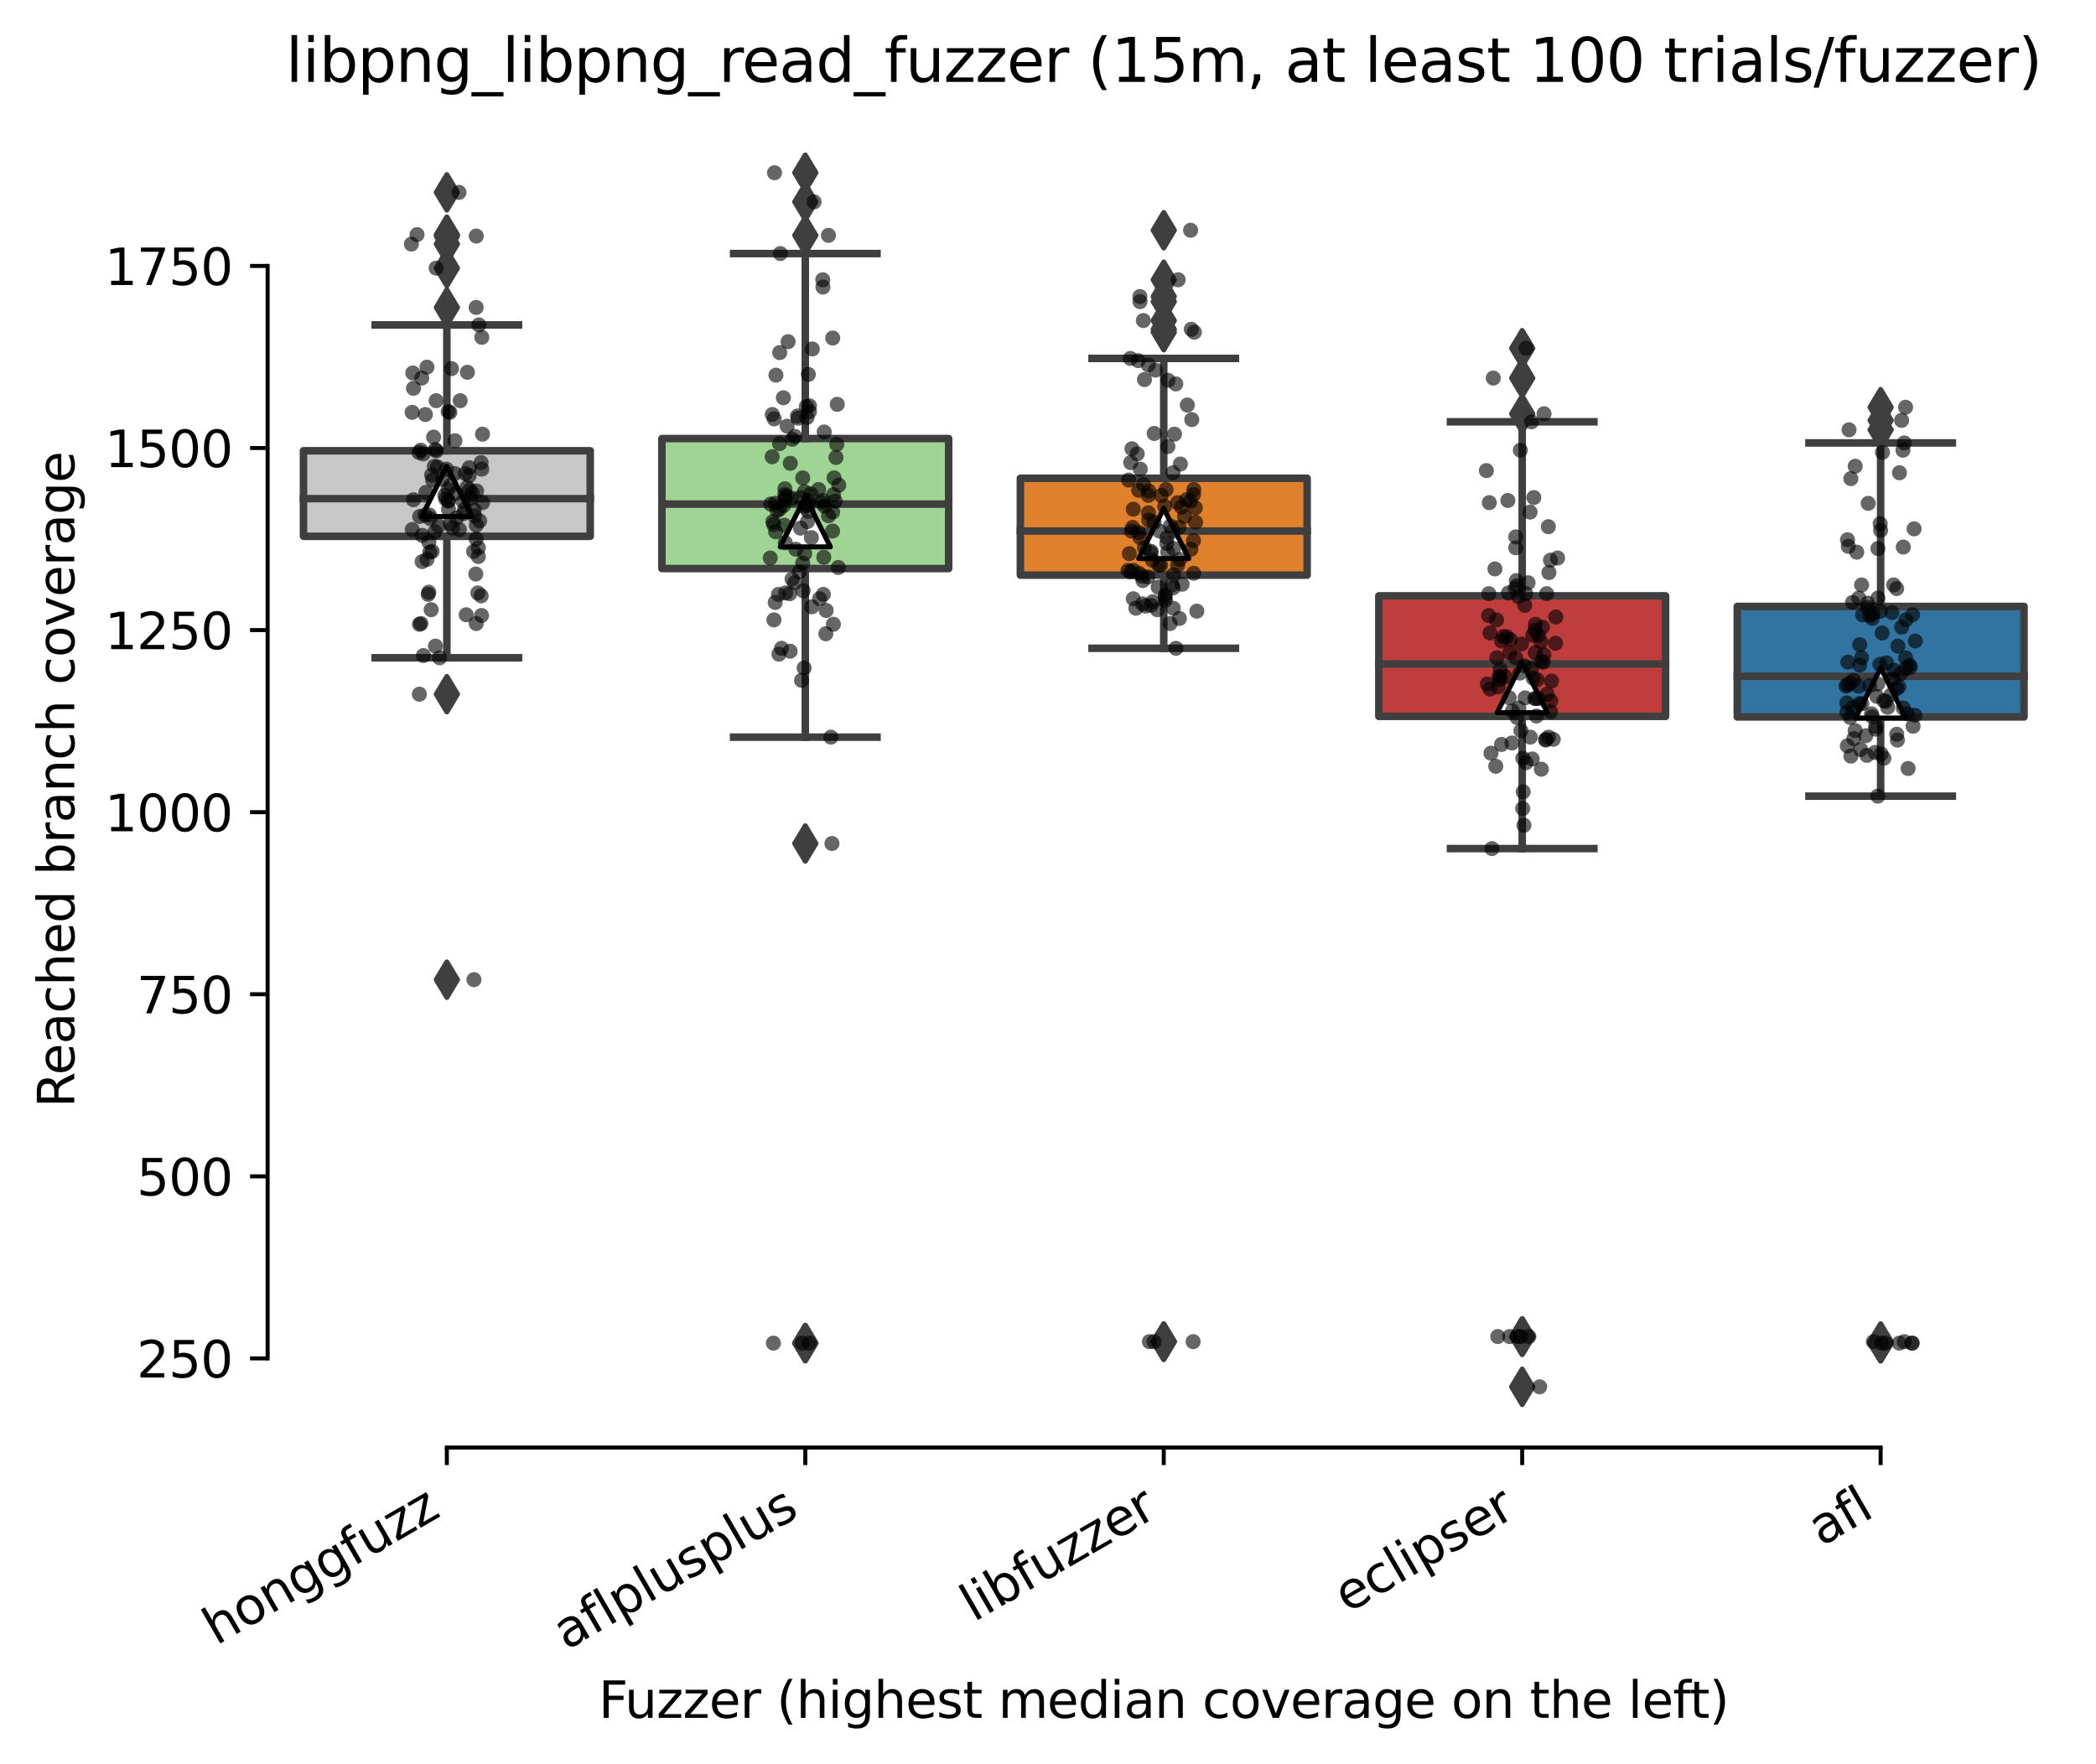 <?xml version="1.0" encoding="utf-8" standalone="no"?>
<!DOCTYPE svg PUBLIC "-//W3C//DTD SVG 1.1//EN"
  "http://www.w3.org/Graphics/SVG/1.1/DTD/svg11.dtd">
<svg xmlns:xlink="http://www.w3.org/1999/xlink" width="417.648pt" height="351.576pt" viewBox="0 0 417.648 351.576" xmlns="http://www.w3.org/2000/svg" version="1.1">
 <defs>
  <style type="text/css">*{stroke-linejoin: round; stroke-linecap: butt}</style>
 </defs>
 <g id="figure_1">
  <g id="patch_1">
   <path d="M 0 351.576 
L 417.648 351.576 
L 417.648 0 
L 0 0 
z
" style="fill: #ffffff"/>
  </g>
  <g id="axes_1">
   <g id="patch_2">
    <path d="M 53.328 288.43 
L 410.448 288.43 
L 410.448 22.318 
L 53.328 22.318 
z
" style="fill: #ffffff"/>
   </g>
   <g id="patch_3">
    <path d="M 60.471 106.867 
L 117.61 106.867 
L 117.61 89.815 
L 60.471 89.815 
L 60.471 106.867 
z
" clip-path="url(#p24cc93e9e6)" style="fill: #c7c7c7; stroke: #3f3f3f; stroke-width: 1.5; stroke-linejoin: miter"/>
   </g>
   <g id="patch_4">
    <path d="M 131.895 113.288 
L 189.034 113.288 
L 189.034 87.384 
L 131.895 87.384 
L 131.895 113.288 
z
" clip-path="url(#p24cc93e9e6)" style="fill: #9fd495; stroke: #3f3f3f; stroke-width: 1.5; stroke-linejoin: miter"/>
   </g>
   <g id="patch_5">
    <path d="M 203.319 114.595 
L 260.458 114.595 
L 260.458 95.293 
L 203.319 95.293 
L 203.319 114.595 
z
" clip-path="url(#p24cc93e9e6)" style="fill: #e1812c; stroke: #3f3f3f; stroke-width: 1.5; stroke-linejoin: miter"/>
   </g>
   <g id="patch_6">
    <path d="M 274.743 142.748 
L 331.882 142.748 
L 331.882 118.731 
L 274.743 118.731 
L 274.743 142.748 
z
" clip-path="url(#p24cc93e9e6)" style="fill: #c03d3e; stroke: #3f3f3f; stroke-width: 1.5; stroke-linejoin: miter"/>
   </g>
   <g id="patch_7">
    <path d="M 346.167 142.857 
L 403.306 142.857 
L 403.306 120.835 
L 346.167 120.835 
L 346.167 142.857 
z
" clip-path="url(#p24cc93e9e6)" style="fill: #3274a1; stroke: #3f3f3f; stroke-width: 1.5; stroke-linejoin: miter"/>
   </g>
   <g id="matplotlib.axis_1">
    <g id="xtick_1">
     <g id="line2d_1">
      <defs>
       <path id="me0a097e540" d="M 0 0 
L 0 3.5 
" style="stroke: #000000; stroke-width: 0.8"/>
      </defs>
      <g>
       <use xlink:href="#me0a097e540" x="89.04" y="288.43" style="stroke: #000000; stroke-width: 0.8"/>
      </g>
     </g>
     <g id="text_1">
      <!-- honggfuzz -->
      <g transform="translate(43.101 327.933) rotate(-30) scale(0.1 -0.1)">
       <defs>
        <path id="DejaVuSans-68" d="M 3513 2113 
L 3513 0 
L 2938 0 
L 2938 2094 
Q 2938 2591 2744 2837 
Q 2550 3084 2163 3084 
Q 1697 3084 1428 2787 
Q 1159 2491 1159 1978 
L 1159 0 
L 581 0 
L 581 4863 
L 1159 4863 
L 1159 2956 
Q 1366 3272 1645 3428 
Q 1925 3584 2291 3584 
Q 2894 3584 3203 3211 
Q 3513 2838 3513 2113 
z
" transform="scale(0.016)"/>
        <path id="DejaVuSans-6f" d="M 1959 3097 
Q 1497 3097 1228 2736 
Q 959 2375 959 1747 
Q 959 1119 1226 758 
Q 1494 397 1959 397 
Q 2419 397 2687 759 
Q 2956 1122 2956 1747 
Q 2956 2369 2687 2733 
Q 2419 3097 1959 3097 
z
M 1959 3584 
Q 2709 3584 3137 3096 
Q 3566 2609 3566 1747 
Q 3566 888 3137 398 
Q 2709 -91 1959 -91 
Q 1206 -91 779 398 
Q 353 888 353 1747 
Q 353 2609 779 3096 
Q 1206 3584 1959 3584 
z
" transform="scale(0.016)"/>
        <path id="DejaVuSans-6e" d="M 3513 2113 
L 3513 0 
L 2938 0 
L 2938 2094 
Q 2938 2591 2744 2837 
Q 2550 3084 2163 3084 
Q 1697 3084 1428 2787 
Q 1159 2491 1159 1978 
L 1159 0 
L 581 0 
L 581 3500 
L 1159 3500 
L 1159 2956 
Q 1366 3272 1645 3428 
Q 1925 3584 2291 3584 
Q 2894 3584 3203 3211 
Q 3513 2838 3513 2113 
z
" transform="scale(0.016)"/>
        <path id="DejaVuSans-67" d="M 2906 1791 
Q 2906 2416 2648 2759 
Q 2391 3103 1925 3103 
Q 1463 3103 1205 2759 
Q 947 2416 947 1791 
Q 947 1169 1205 825 
Q 1463 481 1925 481 
Q 2391 481 2648 825 
Q 2906 1169 2906 1791 
z
M 3481 434 
Q 3481 -459 3084 -895 
Q 2688 -1331 1869 -1331 
Q 1566 -1331 1297 -1286 
Q 1028 -1241 775 -1147 
L 775 -588 
Q 1028 -725 1275 -790 
Q 1522 -856 1778 -856 
Q 2344 -856 2625 -561 
Q 2906 -266 2906 331 
L 2906 616 
Q 2728 306 2450 153 
Q 2172 0 1784 0 
Q 1141 0 747 490 
Q 353 981 353 1791 
Q 353 2603 747 3093 
Q 1141 3584 1784 3584 
Q 2172 3584 2450 3431 
Q 2728 3278 2906 2969 
L 2906 3500 
L 3481 3500 
L 3481 434 
z
" transform="scale(0.016)"/>
        <path id="DejaVuSans-66" d="M 2375 4863 
L 2375 4384 
L 1825 4384 
Q 1516 4384 1395 4259 
Q 1275 4134 1275 3809 
L 1275 3500 
L 2222 3500 
L 2222 3053 
L 1275 3053 
L 1275 0 
L 697 0 
L 697 3053 
L 147 3053 
L 147 3500 
L 697 3500 
L 697 3744 
Q 697 4328 969 4595 
Q 1241 4863 1831 4863 
L 2375 4863 
z
" transform="scale(0.016)"/>
        <path id="DejaVuSans-75" d="M 544 1381 
L 544 3500 
L 1119 3500 
L 1119 1403 
Q 1119 906 1312 657 
Q 1506 409 1894 409 
Q 2359 409 2629 706 
Q 2900 1003 2900 1516 
L 2900 3500 
L 3475 3500 
L 3475 0 
L 2900 0 
L 2900 538 
Q 2691 219 2414 64 
Q 2138 -91 1772 -91 
Q 1169 -91 856 284 
Q 544 659 544 1381 
z
M 1991 3584 
L 1991 3584 
z
" transform="scale(0.016)"/>
        <path id="DejaVuSans-7a" d="M 353 3500 
L 3084 3500 
L 3084 2975 
L 922 459 
L 3084 459 
L 3084 0 
L 275 0 
L 275 525 
L 2438 3041 
L 353 3041 
L 353 3500 
z
" transform="scale(0.016)"/>
       </defs>
       <use xlink:href="#DejaVuSans-68"/>
       <use xlink:href="#DejaVuSans-6f" x="63.379"/>
       <use xlink:href="#DejaVuSans-6e" x="124.561"/>
       <use xlink:href="#DejaVuSans-67" x="187.939"/>
       <use xlink:href="#DejaVuSans-67" x="251.416"/>
       <use xlink:href="#DejaVuSans-66" x="314.893"/>
       <use xlink:href="#DejaVuSans-75" x="350.098"/>
       <use xlink:href="#DejaVuSans-7a" x="413.477"/>
       <use xlink:href="#DejaVuSans-7a" x="465.967"/>
      </g>
     </g>
    </g>
    <g id="xtick_2">
     <g id="line2d_2">
      <g>
       <use xlink:href="#me0a097e540" x="160.464" y="288.43" style="stroke: #000000; stroke-width: 0.8"/>
      </g>
     </g>
     <g id="text_2">
      <!-- aflplusplus -->
      <g transform="translate(112.855 328.897) rotate(-30) scale(0.1 -0.1)">
       <defs>
        <path id="DejaVuSans-61" d="M 2194 1759 
Q 1497 1759 1228 1600 
Q 959 1441 959 1056 
Q 959 750 1161 570 
Q 1363 391 1709 391 
Q 2188 391 2477 730 
Q 2766 1069 2766 1631 
L 2766 1759 
L 2194 1759 
z
M 3341 1997 
L 3341 0 
L 2766 0 
L 2766 531 
Q 2569 213 2275 61 
Q 1981 -91 1556 -91 
Q 1019 -91 701 211 
Q 384 513 384 1019 
Q 384 1609 779 1909 
Q 1175 2209 1959 2209 
L 2766 2209 
L 2766 2266 
Q 2766 2663 2505 2880 
Q 2244 3097 1772 3097 
Q 1472 3097 1187 3025 
Q 903 2953 641 2809 
L 641 3341 
Q 956 3463 1253 3523 
Q 1550 3584 1831 3584 
Q 2591 3584 2966 3190 
Q 3341 2797 3341 1997 
z
" transform="scale(0.016)"/>
        <path id="DejaVuSans-6c" d="M 603 4863 
L 1178 4863 
L 1178 0 
L 603 0 
L 603 4863 
z
" transform="scale(0.016)"/>
        <path id="DejaVuSans-70" d="M 1159 525 
L 1159 -1331 
L 581 -1331 
L 581 3500 
L 1159 3500 
L 1159 2969 
Q 1341 3281 1617 3432 
Q 1894 3584 2278 3584 
Q 2916 3584 3314 3078 
Q 3713 2572 3713 1747 
Q 3713 922 3314 415 
Q 2916 -91 2278 -91 
Q 1894 -91 1617 61 
Q 1341 213 1159 525 
z
M 3116 1747 
Q 3116 2381 2855 2742 
Q 2594 3103 2138 3103 
Q 1681 3103 1420 2742 
Q 1159 2381 1159 1747 
Q 1159 1113 1420 752 
Q 1681 391 2138 391 
Q 2594 391 2855 752 
Q 3116 1113 3116 1747 
z
" transform="scale(0.016)"/>
        <path id="DejaVuSans-73" d="M 2834 3397 
L 2834 2853 
Q 2591 2978 2328 3040 
Q 2066 3103 1784 3103 
Q 1356 3103 1142 2972 
Q 928 2841 928 2578 
Q 928 2378 1081 2264 
Q 1234 2150 1697 2047 
L 1894 2003 
Q 2506 1872 2764 1633 
Q 3022 1394 3022 966 
Q 3022 478 2636 193 
Q 2250 -91 1575 -91 
Q 1294 -91 989 -36 
Q 684 19 347 128 
L 347 722 
Q 666 556 975 473 
Q 1284 391 1588 391 
Q 1994 391 2212 530 
Q 2431 669 2431 922 
Q 2431 1156 2273 1281 
Q 2116 1406 1581 1522 
L 1381 1569 
Q 847 1681 609 1914 
Q 372 2147 372 2553 
Q 372 3047 722 3315 
Q 1072 3584 1716 3584 
Q 2034 3584 2315 3537 
Q 2597 3491 2834 3397 
z
" transform="scale(0.016)"/>
       </defs>
       <use xlink:href="#DejaVuSans-61"/>
       <use xlink:href="#DejaVuSans-66" x="61.279"/>
       <use xlink:href="#DejaVuSans-6c" x="96.484"/>
       <use xlink:href="#DejaVuSans-70" x="124.268"/>
       <use xlink:href="#DejaVuSans-6c" x="187.744"/>
       <use xlink:href="#DejaVuSans-75" x="215.527"/>
       <use xlink:href="#DejaVuSans-73" x="278.906"/>
       <use xlink:href="#DejaVuSans-70" x="331.006"/>
       <use xlink:href="#DejaVuSans-6c" x="394.482"/>
       <use xlink:href="#DejaVuSans-75" x="422.266"/>
       <use xlink:href="#DejaVuSans-73" x="485.645"/>
      </g>
     </g>
    </g>
    <g id="xtick_3">
     <g id="line2d_3">
      <g>
       <use xlink:href="#me0a097e540" x="231.888" y="288.43" style="stroke: #000000; stroke-width: 0.8"/>
      </g>
     </g>
     <g id="text_3">
      <!-- libfuzzer -->
      <g transform="translate(194.022 323.272) rotate(-30) scale(0.1 -0.1)">
       <defs>
        <path id="DejaVuSans-69" d="M 603 3500 
L 1178 3500 
L 1178 0 
L 603 0 
L 603 3500 
z
M 603 4863 
L 1178 4863 
L 1178 4134 
L 603 4134 
L 603 4863 
z
" transform="scale(0.016)"/>
        <path id="DejaVuSans-62" d="M 3116 1747 
Q 3116 2381 2855 2742 
Q 2594 3103 2138 3103 
Q 1681 3103 1420 2742 
Q 1159 2381 1159 1747 
Q 1159 1113 1420 752 
Q 1681 391 2138 391 
Q 2594 391 2855 752 
Q 3116 1113 3116 1747 
z
M 1159 2969 
Q 1341 3281 1617 3432 
Q 1894 3584 2278 3584 
Q 2916 3584 3314 3078 
Q 3713 2572 3713 1747 
Q 3713 922 3314 415 
Q 2916 -91 2278 -91 
Q 1894 -91 1617 61 
Q 1341 213 1159 525 
L 1159 0 
L 581 0 
L 581 4863 
L 1159 4863 
L 1159 2969 
z
" transform="scale(0.016)"/>
        <path id="DejaVuSans-65" d="M 3597 1894 
L 3597 1613 
L 953 1613 
Q 991 1019 1311 708 
Q 1631 397 2203 397 
Q 2534 397 2845 478 
Q 3156 559 3463 722 
L 3463 178 
Q 3153 47 2828 -22 
Q 2503 -91 2169 -91 
Q 1331 -91 842 396 
Q 353 884 353 1716 
Q 353 2575 817 3079 
Q 1281 3584 2069 3584 
Q 2775 3584 3186 3129 
Q 3597 2675 3597 1894 
z
M 3022 2063 
Q 3016 2534 2758 2815 
Q 2500 3097 2075 3097 
Q 1594 3097 1305 2825 
Q 1016 2553 972 2059 
L 3022 2063 
z
" transform="scale(0.016)"/>
        <path id="DejaVuSans-72" d="M 2631 2963 
Q 2534 3019 2420 3045 
Q 2306 3072 2169 3072 
Q 1681 3072 1420 2755 
Q 1159 2438 1159 1844 
L 1159 0 
L 581 0 
L 581 3500 
L 1159 3500 
L 1159 2956 
Q 1341 3275 1631 3429 
Q 1922 3584 2338 3584 
Q 2397 3584 2469 3576 
Q 2541 3569 2628 3553 
L 2631 2963 
z
" transform="scale(0.016)"/>
       </defs>
       <use xlink:href="#DejaVuSans-6c"/>
       <use xlink:href="#DejaVuSans-69" x="27.783"/>
       <use xlink:href="#DejaVuSans-62" x="55.566"/>
       <use xlink:href="#DejaVuSans-66" x="119.043"/>
       <use xlink:href="#DejaVuSans-75" x="154.248"/>
       <use xlink:href="#DejaVuSans-7a" x="217.627"/>
       <use xlink:href="#DejaVuSans-7a" x="270.117"/>
       <use xlink:href="#DejaVuSans-65" x="322.607"/>
       <use xlink:href="#DejaVuSans-72" x="384.131"/>
      </g>
     </g>
    </g>
    <g id="xtick_4">
     <g id="line2d_4">
      <g>
       <use xlink:href="#me0a097e540" x="303.312" y="288.43" style="stroke: #000000; stroke-width: 0.8"/>
      </g>
     </g>
     <g id="text_4">
      <!-- eclipser -->
      <g transform="translate(268.472 321.525) rotate(-30) scale(0.1 -0.1)">
       <defs>
        <path id="DejaVuSans-63" d="M 3122 3366 
L 3122 2828 
Q 2878 2963 2633 3030 
Q 2388 3097 2138 3097 
Q 1578 3097 1268 2742 
Q 959 2388 959 1747 
Q 959 1106 1268 751 
Q 1578 397 2138 397 
Q 2388 397 2633 464 
Q 2878 531 3122 666 
L 3122 134 
Q 2881 22 2623 -34 
Q 2366 -91 2075 -91 
Q 1284 -91 818 406 
Q 353 903 353 1747 
Q 353 2603 823 3093 
Q 1294 3584 2113 3584 
Q 2378 3584 2631 3529 
Q 2884 3475 3122 3366 
z
" transform="scale(0.016)"/>
       </defs>
       <use xlink:href="#DejaVuSans-65"/>
       <use xlink:href="#DejaVuSans-63" x="61.523"/>
       <use xlink:href="#DejaVuSans-6c" x="116.504"/>
       <use xlink:href="#DejaVuSans-69" x="144.287"/>
       <use xlink:href="#DejaVuSans-70" x="172.07"/>
       <use xlink:href="#DejaVuSans-73" x="235.547"/>
       <use xlink:href="#DejaVuSans-65" x="287.646"/>
       <use xlink:href="#DejaVuSans-72" x="349.17"/>
      </g>
     </g>
    </g>
    <g id="xtick_5">
     <g id="line2d_5">
      <g>
       <use xlink:href="#me0a097e540" x="374.736" y="288.43" style="stroke: #000000; stroke-width: 0.8"/>
      </g>
     </g>
     <g id="text_5">
      <!-- afl -->
      <g transform="translate(362.935 308.224) rotate(-30) scale(0.1 -0.1)">
       <use xlink:href="#DejaVuSans-61"/>
       <use xlink:href="#DejaVuSans-66" x="61.279"/>
       <use xlink:href="#DejaVuSans-6c" x="96.484"/>
      </g>
     </g>
    </g>
    <g id="text_6">
     <!-- Fuzzer (highest median coverage on the left) -->
     <g transform="translate(119.27 342.297) scale(0.1 -0.1)">
      <defs>
       <path id="DejaVuSans-46" d="M 628 4666 
L 3309 4666 
L 3309 4134 
L 1259 4134 
L 1259 2759 
L 3109 2759 
L 3109 2228 
L 1259 2228 
L 1259 0 
L 628 0 
L 628 4666 
z
" transform="scale(0.016)"/>
       <path id="DejaVuSans-20" transform="scale(0.016)"/>
       <path id="DejaVuSans-28" d="M 1984 4856 
Q 1566 4138 1362 3434 
Q 1159 2731 1159 2009 
Q 1159 1288 1364 580 
Q 1569 -128 1984 -844 
L 1484 -844 
Q 1016 -109 783 600 
Q 550 1309 550 2009 
Q 550 2706 781 3412 
Q 1013 4119 1484 4856 
L 1984 4856 
z
" transform="scale(0.016)"/>
       <path id="DejaVuSans-74" d="M 1172 4494 
L 1172 3500 
L 2356 3500 
L 2356 3053 
L 1172 3053 
L 1172 1153 
Q 1172 725 1289 603 
Q 1406 481 1766 481 
L 2356 481 
L 2356 0 
L 1766 0 
Q 1100 0 847 248 
Q 594 497 594 1153 
L 594 3053 
L 172 3053 
L 172 3500 
L 594 3500 
L 594 4494 
L 1172 4494 
z
" transform="scale(0.016)"/>
       <path id="DejaVuSans-6d" d="M 3328 2828 
Q 3544 3216 3844 3400 
Q 4144 3584 4550 3584 
Q 5097 3584 5394 3201 
Q 5691 2819 5691 2113 
L 5691 0 
L 5113 0 
L 5113 2094 
Q 5113 2597 4934 2840 
Q 4756 3084 4391 3084 
Q 3944 3084 3684 2787 
Q 3425 2491 3425 1978 
L 3425 0 
L 2847 0 
L 2847 2094 
Q 2847 2600 2669 2842 
Q 2491 3084 2119 3084 
Q 1678 3084 1418 2786 
Q 1159 2488 1159 1978 
L 1159 0 
L 581 0 
L 581 3500 
L 1159 3500 
L 1159 2956 
Q 1356 3278 1631 3431 
Q 1906 3584 2284 3584 
Q 2666 3584 2933 3390 
Q 3200 3197 3328 2828 
z
" transform="scale(0.016)"/>
       <path id="DejaVuSans-64" d="M 2906 2969 
L 2906 4863 
L 3481 4863 
L 3481 0 
L 2906 0 
L 2906 525 
Q 2725 213 2448 61 
Q 2172 -91 1784 -91 
Q 1150 -91 751 415 
Q 353 922 353 1747 
Q 353 2572 751 3078 
Q 1150 3584 1784 3584 
Q 2172 3584 2448 3432 
Q 2725 3281 2906 2969 
z
M 947 1747 
Q 947 1113 1208 752 
Q 1469 391 1925 391 
Q 2381 391 2643 752 
Q 2906 1113 2906 1747 
Q 2906 2381 2643 2742 
Q 2381 3103 1925 3103 
Q 1469 3103 1208 2742 
Q 947 2381 947 1747 
z
" transform="scale(0.016)"/>
       <path id="DejaVuSans-76" d="M 191 3500 
L 800 3500 
L 1894 563 
L 2988 3500 
L 3597 3500 
L 2284 0 
L 1503 0 
L 191 3500 
z
" transform="scale(0.016)"/>
       <path id="DejaVuSans-29" d="M 513 4856 
L 1013 4856 
Q 1481 4119 1714 3412 
Q 1947 2706 1947 2009 
Q 1947 1309 1714 600 
Q 1481 -109 1013 -844 
L 513 -844 
Q 928 -128 1133 580 
Q 1338 1288 1338 2009 
Q 1338 2731 1133 3434 
Q 928 4138 513 4856 
z
" transform="scale(0.016)"/>
      </defs>
      <use xlink:href="#DejaVuSans-46"/>
      <use xlink:href="#DejaVuSans-75" x="52.02"/>
      <use xlink:href="#DejaVuSans-7a" x="115.398"/>
      <use xlink:href="#DejaVuSans-7a" x="167.889"/>
      <use xlink:href="#DejaVuSans-65" x="220.379"/>
      <use xlink:href="#DejaVuSans-72" x="281.902"/>
      <use xlink:href="#DejaVuSans-20" x="323.016"/>
      <use xlink:href="#DejaVuSans-28" x="354.803"/>
      <use xlink:href="#DejaVuSans-68" x="393.816"/>
      <use xlink:href="#DejaVuSans-69" x="457.195"/>
      <use xlink:href="#DejaVuSans-67" x="484.979"/>
      <use xlink:href="#DejaVuSans-68" x="548.455"/>
      <use xlink:href="#DejaVuSans-65" x="611.834"/>
      <use xlink:href="#DejaVuSans-73" x="673.357"/>
      <use xlink:href="#DejaVuSans-74" x="725.457"/>
      <use xlink:href="#DejaVuSans-20" x="764.666"/>
      <use xlink:href="#DejaVuSans-6d" x="796.453"/>
      <use xlink:href="#DejaVuSans-65" x="893.865"/>
      <use xlink:href="#DejaVuSans-64" x="955.389"/>
      <use xlink:href="#DejaVuSans-69" x="1018.865"/>
      <use xlink:href="#DejaVuSans-61" x="1046.648"/>
      <use xlink:href="#DejaVuSans-6e" x="1107.928"/>
      <use xlink:href="#DejaVuSans-20" x="1171.307"/>
      <use xlink:href="#DejaVuSans-63" x="1203.094"/>
      <use xlink:href="#DejaVuSans-6f" x="1258.074"/>
      <use xlink:href="#DejaVuSans-76" x="1319.256"/>
      <use xlink:href="#DejaVuSans-65" x="1378.436"/>
      <use xlink:href="#DejaVuSans-72" x="1439.959"/>
      <use xlink:href="#DejaVuSans-61" x="1481.072"/>
      <use xlink:href="#DejaVuSans-67" x="1542.352"/>
      <use xlink:href="#DejaVuSans-65" x="1605.828"/>
      <use xlink:href="#DejaVuSans-20" x="1667.352"/>
      <use xlink:href="#DejaVuSans-6f" x="1699.139"/>
      <use xlink:href="#DejaVuSans-6e" x="1760.32"/>
      <use xlink:href="#DejaVuSans-20" x="1823.699"/>
      <use xlink:href="#DejaVuSans-74" x="1855.486"/>
      <use xlink:href="#DejaVuSans-68" x="1894.695"/>
      <use xlink:href="#DejaVuSans-65" x="1958.074"/>
      <use xlink:href="#DejaVuSans-20" x="2019.598"/>
      <use xlink:href="#DejaVuSans-6c" x="2051.385"/>
      <use xlink:href="#DejaVuSans-65" x="2079.168"/>
      <use xlink:href="#DejaVuSans-66" x="2140.691"/>
      <use xlink:href="#DejaVuSans-74" x="2174.146"/>
      <use xlink:href="#DejaVuSans-29" x="2213.355"/>
     </g>
    </g>
   </g>
   <g id="matplotlib.axis_2">
    <g id="ytick_1">
     <g id="line2d_6">
      <defs>
       <path id="m9512a56c78" d="M 0 0 
L -3.5 0 
" style="stroke: #000000; stroke-width: 0.8"/>
      </defs>
      <g>
       <use xlink:href="#m9512a56c78" x="53.328" y="270.674" style="stroke: #000000; stroke-width: 0.8"/>
      </g>
     </g>
     <g id="text_7">
      <!-- 250 -->
      <g transform="translate(27.241 274.474) scale(0.1 -0.1)">
       <defs>
        <path id="DejaVuSans-32" d="M 1228 531 
L 3431 531 
L 3431 0 
L 469 0 
L 469 531 
Q 828 903 1448 1529 
Q 2069 2156 2228 2338 
Q 2531 2678 2651 2914 
Q 2772 3150 2772 3378 
Q 2772 3750 2511 3984 
Q 2250 4219 1831 4219 
Q 1534 4219 1204 4116 
Q 875 4013 500 3803 
L 500 4441 
Q 881 4594 1212 4672 
Q 1544 4750 1819 4750 
Q 2544 4750 2975 4387 
Q 3406 4025 3406 3419 
Q 3406 3131 3298 2873 
Q 3191 2616 2906 2266 
Q 2828 2175 2409 1742 
Q 1991 1309 1228 531 
z
" transform="scale(0.016)"/>
        <path id="DejaVuSans-35" d="M 691 4666 
L 3169 4666 
L 3169 4134 
L 1269 4134 
L 1269 2991 
Q 1406 3038 1543 3061 
Q 1681 3084 1819 3084 
Q 2600 3084 3056 2656 
Q 3513 2228 3513 1497 
Q 3513 744 3044 326 
Q 2575 -91 1722 -91 
Q 1428 -91 1123 -41 
Q 819 9 494 109 
L 494 744 
Q 775 591 1075 516 
Q 1375 441 1709 441 
Q 2250 441 2565 725 
Q 2881 1009 2881 1497 
Q 2881 1984 2565 2268 
Q 2250 2553 1709 2553 
Q 1456 2553 1204 2497 
Q 953 2441 691 2322 
L 691 4666 
z
" transform="scale(0.016)"/>
        <path id="DejaVuSans-30" d="M 2034 4250 
Q 1547 4250 1301 3770 
Q 1056 3291 1056 2328 
Q 1056 1369 1301 889 
Q 1547 409 2034 409 
Q 2525 409 2770 889 
Q 3016 1369 3016 2328 
Q 3016 3291 2770 3770 
Q 2525 4250 2034 4250 
z
M 2034 4750 
Q 2819 4750 3233 4129 
Q 3647 3509 3647 2328 
Q 3647 1150 3233 529 
Q 2819 -91 2034 -91 
Q 1250 -91 836 529 
Q 422 1150 422 2328 
Q 422 3509 836 4129 
Q 1250 4750 2034 4750 
z
" transform="scale(0.016)"/>
       </defs>
       <use xlink:href="#DejaVuSans-32"/>
       <use xlink:href="#DejaVuSans-35" x="63.623"/>
       <use xlink:href="#DejaVuSans-30" x="127.246"/>
      </g>
     </g>
    </g>
    <g id="ytick_2">
     <g id="line2d_7">
      <g>
       <use xlink:href="#m9512a56c78" x="53.328" y="234.394" style="stroke: #000000; stroke-width: 0.8"/>
      </g>
     </g>
     <g id="text_8">
      <!-- 500 -->
      <g transform="translate(27.241 238.193) scale(0.1 -0.1)">
       <use xlink:href="#DejaVuSans-35"/>
       <use xlink:href="#DejaVuSans-30" x="63.623"/>
       <use xlink:href="#DejaVuSans-30" x="127.246"/>
      </g>
     </g>
    </g>
    <g id="ytick_3">
     <g id="line2d_8">
      <g>
       <use xlink:href="#m9512a56c78" x="53.328" y="198.113" style="stroke: #000000; stroke-width: 0.8"/>
      </g>
     </g>
     <g id="text_9">
      <!-- 750 -->
      <g transform="translate(27.241 201.912) scale(0.1 -0.1)">
       <defs>
        <path id="DejaVuSans-37" d="M 525 4666 
L 3525 4666 
L 3525 4397 
L 1831 0 
L 1172 0 
L 2766 4134 
L 525 4134 
L 525 4666 
z
" transform="scale(0.016)"/>
       </defs>
       <use xlink:href="#DejaVuSans-37"/>
       <use xlink:href="#DejaVuSans-35" x="63.623"/>
       <use xlink:href="#DejaVuSans-30" x="127.246"/>
      </g>
     </g>
    </g>
    <g id="ytick_4">
     <g id="line2d_9">
      <g>
       <use xlink:href="#m9512a56c78" x="53.328" y="161.832" style="stroke: #000000; stroke-width: 0.8"/>
      </g>
     </g>
     <g id="text_10">
      <!-- 1000 -->
      <g transform="translate(20.878 165.631) scale(0.1 -0.1)">
       <defs>
        <path id="DejaVuSans-31" d="M 794 531 
L 1825 531 
L 1825 4091 
L 703 3866 
L 703 4441 
L 1819 4666 
L 2450 4666 
L 2450 531 
L 3481 531 
L 3481 0 
L 794 0 
L 794 531 
z
" transform="scale(0.016)"/>
       </defs>
       <use xlink:href="#DejaVuSans-31"/>
       <use xlink:href="#DejaVuSans-30" x="63.623"/>
       <use xlink:href="#DejaVuSans-30" x="127.246"/>
       <use xlink:href="#DejaVuSans-30" x="190.869"/>
      </g>
     </g>
    </g>
    <g id="ytick_5">
     <g id="line2d_10">
      <g>
       <use xlink:href="#m9512a56c78" x="53.328" y="125.551" style="stroke: #000000; stroke-width: 0.8"/>
      </g>
     </g>
     <g id="text_11">
      <!-- 1250 -->
      <g transform="translate(20.878 129.351) scale(0.1 -0.1)">
       <use xlink:href="#DejaVuSans-31"/>
       <use xlink:href="#DejaVuSans-32" x="63.623"/>
       <use xlink:href="#DejaVuSans-35" x="127.246"/>
       <use xlink:href="#DejaVuSans-30" x="190.869"/>
      </g>
     </g>
    </g>
    <g id="ytick_6">
     <g id="line2d_11">
      <g>
       <use xlink:href="#m9512a56c78" x="53.328" y="89.271" style="stroke: #000000; stroke-width: 0.8"/>
      </g>
     </g>
     <g id="text_12">
      <!-- 1500 -->
      <g transform="translate(20.878 93.07) scale(0.1 -0.1)">
       <use xlink:href="#DejaVuSans-31"/>
       <use xlink:href="#DejaVuSans-35" x="63.623"/>
       <use xlink:href="#DejaVuSans-30" x="127.246"/>
       <use xlink:href="#DejaVuSans-30" x="190.869"/>
      </g>
     </g>
    </g>
    <g id="ytick_7">
     <g id="line2d_12">
      <g>
       <use xlink:href="#m9512a56c78" x="53.328" y="52.99" style="stroke: #000000; stroke-width: 0.8"/>
      </g>
     </g>
     <g id="text_13">
      <!-- 1750 -->
      <g transform="translate(20.878 56.789) scale(0.1 -0.1)">
       <use xlink:href="#DejaVuSans-31"/>
       <use xlink:href="#DejaVuSans-37" x="63.623"/>
       <use xlink:href="#DejaVuSans-35" x="127.246"/>
       <use xlink:href="#DejaVuSans-30" x="190.869"/>
      </g>
     </g>
    </g>
    <g id="text_14">
     <!-- Reached branch coverage -->
     <g transform="translate(14.798 220.706) rotate(-90) scale(0.1 -0.1)">
      <defs>
       <path id="DejaVuSans-52" d="M 2841 2188 
Q 3044 2119 3236 1894 
Q 3428 1669 3622 1275 
L 4263 0 
L 3584 0 
L 2988 1197 
Q 2756 1666 2539 1819 
Q 2322 1972 1947 1972 
L 1259 1972 
L 1259 0 
L 628 0 
L 628 4666 
L 2053 4666 
Q 2853 4666 3247 4331 
Q 3641 3997 3641 3322 
Q 3641 2881 3436 2590 
Q 3231 2300 2841 2188 
z
M 1259 4147 
L 1259 2491 
L 2053 2491 
Q 2509 2491 2742 2702 
Q 2975 2913 2975 3322 
Q 2975 3731 2742 3939 
Q 2509 4147 2053 4147 
L 1259 4147 
z
" transform="scale(0.016)"/>
      </defs>
      <use xlink:href="#DejaVuSans-52"/>
      <use xlink:href="#DejaVuSans-65" x="64.982"/>
      <use xlink:href="#DejaVuSans-61" x="126.506"/>
      <use xlink:href="#DejaVuSans-63" x="187.785"/>
      <use xlink:href="#DejaVuSans-68" x="242.766"/>
      <use xlink:href="#DejaVuSans-65" x="306.145"/>
      <use xlink:href="#DejaVuSans-64" x="367.668"/>
      <use xlink:href="#DejaVuSans-20" x="431.145"/>
      <use xlink:href="#DejaVuSans-62" x="462.932"/>
      <use xlink:href="#DejaVuSans-72" x="526.408"/>
      <use xlink:href="#DejaVuSans-61" x="567.521"/>
      <use xlink:href="#DejaVuSans-6e" x="628.801"/>
      <use xlink:href="#DejaVuSans-63" x="692.18"/>
      <use xlink:href="#DejaVuSans-68" x="747.16"/>
      <use xlink:href="#DejaVuSans-20" x="810.539"/>
      <use xlink:href="#DejaVuSans-63" x="842.326"/>
      <use xlink:href="#DejaVuSans-6f" x="897.307"/>
      <use xlink:href="#DejaVuSans-76" x="958.488"/>
      <use xlink:href="#DejaVuSans-65" x="1017.668"/>
      <use xlink:href="#DejaVuSans-72" x="1079.191"/>
      <use xlink:href="#DejaVuSans-61" x="1120.305"/>
      <use xlink:href="#DejaVuSans-67" x="1181.584"/>
      <use xlink:href="#DejaVuSans-65" x="1245.061"/>
     </g>
    </g>
   </g>
   <g id="line2d_13">
    <path d="M 89.04 106.867 
L 89.04 131.066 
" clip-path="url(#p24cc93e9e6)" style="fill: none; stroke: #3f3f3f; stroke-width: 1.5; stroke-linecap: square"/>
   </g>
   <g id="line2d_14">
    <path d="M 89.04 89.815 
L 89.04 64.745 
" clip-path="url(#p24cc93e9e6)" style="fill: none; stroke: #3f3f3f; stroke-width: 1.5; stroke-linecap: square"/>
   </g>
   <g id="line2d_15">
    <path d="M 74.755 131.066 
L 103.325 131.066 
" clip-path="url(#p24cc93e9e6)" style="fill: none; stroke: #3f3f3f; stroke-width: 1.5; stroke-linecap: square"/>
   </g>
   <g id="line2d_16">
    <path d="M 74.755 64.745 
L 103.325 64.745 
" clip-path="url(#p24cc93e9e6)" style="fill: none; stroke: #3f3f3f; stroke-width: 1.5; stroke-linecap: square"/>
   </g>
   <g id="line2d_17">
    <defs>
     <path id="m7b84a11a6d" d="M -0 3.536 
L 2.121 0 
L -0 -3.536 
L -2.121 -0 
z
" style="stroke: #3f3f3f; stroke-linejoin: miter"/>
    </defs>
    <g clip-path="url(#p24cc93e9e6)">
     <use xlink:href="#m7b84a11a6d" x="89.04" y="195.21" style="fill: #3f3f3f; stroke: #3f3f3f; stroke-linejoin: miter"/>
     <use xlink:href="#m7b84a11a6d" x="89.04" y="138.322" style="fill: #3f3f3f; stroke: #3f3f3f; stroke-linejoin: miter"/>
     <use xlink:href="#m7b84a11a6d" x="89.04" y="38.332" style="fill: #3f3f3f; stroke: #3f3f3f; stroke-linejoin: miter"/>
     <use xlink:href="#m7b84a11a6d" x="89.04" y="46.75" style="fill: #3f3f3f; stroke: #3f3f3f; stroke-linejoin: miter"/>
     <use xlink:href="#m7b84a11a6d" x="89.04" y="61.262" style="fill: #3f3f3f; stroke: #3f3f3f; stroke-linejoin: miter"/>
     <use xlink:href="#m7b84a11a6d" x="89.04" y="53.425" style="fill: #3f3f3f; stroke: #3f3f3f; stroke-linejoin: miter"/>
     <use xlink:href="#m7b84a11a6d" x="89.04" y="48.636" style="fill: #3f3f3f; stroke: #3f3f3f; stroke-linejoin: miter"/>
     <use xlink:href="#m7b84a11a6d" x="89.04" y="47.04" style="fill: #3f3f3f; stroke: #3f3f3f; stroke-linejoin: miter"/>
    </g>
   </g>
   <g id="line2d_18">
    <path d="M 160.464 113.288 
L 160.464 146.884 
" clip-path="url(#p24cc93e9e6)" style="fill: none; stroke: #3f3f3f; stroke-width: 1.5; stroke-linecap: square"/>
   </g>
   <g id="line2d_19">
    <path d="M 160.464 87.384 
L 160.464 50.523 
" clip-path="url(#p24cc93e9e6)" style="fill: none; stroke: #3f3f3f; stroke-width: 1.5; stroke-linecap: square"/>
   </g>
   <g id="line2d_20">
    <path d="M 146.179 146.884 
L 174.749 146.884 
" clip-path="url(#p24cc93e9e6)" style="fill: none; stroke: #3f3f3f; stroke-width: 1.5; stroke-linecap: square"/>
   </g>
   <g id="line2d_21">
    <path d="M 146.179 50.523 
L 174.749 50.523 
" clip-path="url(#p24cc93e9e6)" style="fill: none; stroke: #3f3f3f; stroke-width: 1.5; stroke-linecap: square"/>
   </g>
   <g id="line2d_22">
    <g clip-path="url(#p24cc93e9e6)">
     <use xlink:href="#m7b84a11a6d" x="160.464" y="267.627" style="fill: #3f3f3f; stroke: #3f3f3f; stroke-linejoin: miter"/>
     <use xlink:href="#m7b84a11a6d" x="160.464" y="267.627" style="fill: #3f3f3f; stroke: #3f3f3f; stroke-linejoin: miter"/>
     <use xlink:href="#m7b84a11a6d" x="160.464" y="168.072" style="fill: #3f3f3f; stroke: #3f3f3f; stroke-linejoin: miter"/>
     <use xlink:href="#m7b84a11a6d" x="160.464" y="267.627" style="fill: #3f3f3f; stroke: #3f3f3f; stroke-linejoin: miter"/>
     <use xlink:href="#m7b84a11a6d" x="160.464" y="46.895" style="fill: #3f3f3f; stroke: #3f3f3f; stroke-linejoin: miter"/>
     <use xlink:href="#m7b84a11a6d" x="160.464" y="40.219" style="fill: #3f3f3f; stroke: #3f3f3f; stroke-linejoin: miter"/>
     <use xlink:href="#m7b84a11a6d" x="160.464" y="34.414" style="fill: #3f3f3f; stroke: #3f3f3f; stroke-linejoin: miter"/>
    </g>
   </g>
   <g id="line2d_23">
    <path d="M 231.888 114.595 
L 231.888 129.179 
" clip-path="url(#p24cc93e9e6)" style="fill: none; stroke: #3f3f3f; stroke-width: 1.5; stroke-linecap: square"/>
   </g>
   <g id="line2d_24">
    <path d="M 231.888 95.293 
L 231.888 71.42 
" clip-path="url(#p24cc93e9e6)" style="fill: none; stroke: #3f3f3f; stroke-width: 1.5; stroke-linecap: square"/>
   </g>
   <g id="line2d_25">
    <path d="M 217.603 129.179 
L 246.173 129.179 
" clip-path="url(#p24cc93e9e6)" style="fill: none; stroke: #3f3f3f; stroke-width: 1.5; stroke-linecap: square"/>
   </g>
   <g id="line2d_26">
    <path d="M 217.603 71.42 
L 246.173 71.42 
" clip-path="url(#p24cc93e9e6)" style="fill: none; stroke: #3f3f3f; stroke-width: 1.5; stroke-linecap: square"/>
   </g>
   <g id="line2d_27">
    <g clip-path="url(#p24cc93e9e6)">
     <use xlink:href="#m7b84a11a6d" x="231.888" y="267.337" style="fill: #3f3f3f; stroke: #3f3f3f; stroke-linejoin: miter"/>
     <use xlink:href="#m7b84a11a6d" x="231.888" y="267.337" style="fill: #3f3f3f; stroke: #3f3f3f; stroke-linejoin: miter"/>
     <use xlink:href="#m7b84a11a6d" x="231.888" y="267.337" style="fill: #3f3f3f; stroke: #3f3f3f; stroke-linejoin: miter"/>
     <use xlink:href="#m7b84a11a6d" x="231.888" y="55.747" style="fill: #3f3f3f; stroke: #3f3f3f; stroke-linejoin: miter"/>
     <use xlink:href="#m7b84a11a6d" x="231.888" y="65.616" style="fill: #3f3f3f; stroke: #3f3f3f; stroke-linejoin: miter"/>
     <use xlink:href="#m7b84a11a6d" x="231.888" y="63.874" style="fill: #3f3f3f; stroke: #3f3f3f; stroke-linejoin: miter"/>
     <use xlink:href="#m7b84a11a6d" x="231.888" y="59.085" style="fill: #3f3f3f; stroke: #3f3f3f; stroke-linejoin: miter"/>
     <use xlink:href="#m7b84a11a6d" x="231.888" y="45.879" style="fill: #3f3f3f; stroke: #3f3f3f; stroke-linejoin: miter"/>
     <use xlink:href="#m7b84a11a6d" x="231.888" y="60.101" style="fill: #3f3f3f; stroke: #3f3f3f; stroke-linejoin: miter"/>
     <use xlink:href="#m7b84a11a6d" x="231.888" y="66.196" style="fill: #3f3f3f; stroke: #3f3f3f; stroke-linejoin: miter"/>
    </g>
   </g>
   <g id="line2d_28">
    <path d="M 303.312 142.748 
L 303.312 169.088 
" clip-path="url(#p24cc93e9e6)" style="fill: none; stroke: #3f3f3f; stroke-width: 1.5; stroke-linecap: square"/>
   </g>
   <g id="line2d_29">
    <path d="M 303.312 118.731 
L 303.312 84.046 
" clip-path="url(#p24cc93e9e6)" style="fill: none; stroke: #3f3f3f; stroke-width: 1.5; stroke-linecap: square"/>
   </g>
   <g id="line2d_30">
    <path d="M 289.027 169.088 
L 317.597 169.088 
" clip-path="url(#p24cc93e9e6)" style="fill: none; stroke: #3f3f3f; stroke-width: 1.5; stroke-linecap: square"/>
   </g>
   <g id="line2d_31">
    <path d="M 289.027 84.046 
L 317.597 84.046 
" clip-path="url(#p24cc93e9e6)" style="fill: none; stroke: #3f3f3f; stroke-width: 1.5; stroke-linecap: square"/>
   </g>
   <g id="line2d_32">
    <g clip-path="url(#p24cc93e9e6)">
     <use xlink:href="#m7b84a11a6d" x="303.312" y="266.321" style="fill: #3f3f3f; stroke: #3f3f3f; stroke-linejoin: miter"/>
     <use xlink:href="#m7b84a11a6d" x="303.312" y="266.321" style="fill: #3f3f3f; stroke: #3f3f3f; stroke-linejoin: miter"/>
     <use xlink:href="#m7b84a11a6d" x="303.312" y="266.321" style="fill: #3f3f3f; stroke: #3f3f3f; stroke-linejoin: miter"/>
     <use xlink:href="#m7b84a11a6d" x="303.312" y="266.321" style="fill: #3f3f3f; stroke: #3f3f3f; stroke-linejoin: miter"/>
     <use xlink:href="#m7b84a11a6d" x="303.312" y="276.334" style="fill: #3f3f3f; stroke: #3f3f3f; stroke-linejoin: miter"/>
     <use xlink:href="#m7b84a11a6d" x="303.312" y="266.321" style="fill: #3f3f3f; stroke: #3f3f3f; stroke-linejoin: miter"/>
     <use xlink:href="#m7b84a11a6d" x="303.312" y="82.45" style="fill: #3f3f3f; stroke: #3f3f3f; stroke-linejoin: miter"/>
     <use xlink:href="#m7b84a11a6d" x="303.312" y="69.389" style="fill: #3f3f3f; stroke: #3f3f3f; stroke-linejoin: miter"/>
     <use xlink:href="#m7b84a11a6d" x="303.312" y="75.339" style="fill: #3f3f3f; stroke: #3f3f3f; stroke-linejoin: miter"/>
    </g>
   </g>
   <g id="line2d_33">
    <path d="M 374.736 142.857 
L 374.736 158.639 
" clip-path="url(#p24cc93e9e6)" style="fill: none; stroke: #3f3f3f; stroke-width: 1.5; stroke-linecap: square"/>
   </g>
   <g id="line2d_34">
    <path d="M 374.736 120.835 
L 374.736 88.255 
" clip-path="url(#p24cc93e9e6)" style="fill: none; stroke: #3f3f3f; stroke-width: 1.5; stroke-linecap: square"/>
   </g>
   <g id="line2d_35">
    <path d="M 360.451 158.639 
L 389.021 158.639 
" clip-path="url(#p24cc93e9e6)" style="fill: none; stroke: #3f3f3f; stroke-width: 1.5; stroke-linecap: square"/>
   </g>
   <g id="line2d_36">
    <path d="M 360.451 88.255 
L 389.021 88.255 
" clip-path="url(#p24cc93e9e6)" style="fill: none; stroke: #3f3f3f; stroke-width: 1.5; stroke-linecap: square"/>
   </g>
   <g id="line2d_37">
    <g clip-path="url(#p24cc93e9e6)">
     <use xlink:href="#m7b84a11a6d" x="374.736" y="267.627" style="fill: #3f3f3f; stroke: #3f3f3f; stroke-linejoin: miter"/>
     <use xlink:href="#m7b84a11a6d" x="374.736" y="267.627" style="fill: #3f3f3f; stroke: #3f3f3f; stroke-linejoin: miter"/>
     <use xlink:href="#m7b84a11a6d" x="374.736" y="267.627" style="fill: #3f3f3f; stroke: #3f3f3f; stroke-linejoin: miter"/>
     <use xlink:href="#m7b84a11a6d" x="374.736" y="267.337" style="fill: #3f3f3f; stroke: #3f3f3f; stroke-linejoin: miter"/>
     <use xlink:href="#m7b84a11a6d" x="374.736" y="267.337" style="fill: #3f3f3f; stroke: #3f3f3f; stroke-linejoin: miter"/>
     <use xlink:href="#m7b84a11a6d" x="374.736" y="267.627" style="fill: #3f3f3f; stroke: #3f3f3f; stroke-linejoin: miter"/>
     <use xlink:href="#m7b84a11a6d" x="374.736" y="267.627" style="fill: #3f3f3f; stroke: #3f3f3f; stroke-linejoin: miter"/>
     <use xlink:href="#m7b84a11a6d" x="374.736" y="83.756" style="fill: #3f3f3f; stroke: #3f3f3f; stroke-linejoin: miter"/>
     <use xlink:href="#m7b84a11a6d" x="374.736" y="81.144" style="fill: #3f3f3f; stroke: #3f3f3f; stroke-linejoin: miter"/>
     <use xlink:href="#m7b84a11a6d" x="374.736" y="85.643" style="fill: #3f3f3f; stroke: #3f3f3f; stroke-linejoin: miter"/>
    </g>
   </g>
   <g id="line2d_38">
    <path d="M 60.471 99.357 
L 117.61 99.357 
" clip-path="url(#p24cc93e9e6)" style="fill: none; stroke: #3f3f3f; stroke-width: 1.5; stroke-linecap: square"/>
   </g>
   <g id="line2d_39">
    <defs>
     <path id="mbd72579561" d="M 0 -5 
L -5 5 
L 5 5 
z
" style="stroke: #000000; stroke-linejoin: miter"/>
    </defs>
    <g clip-path="url(#p24cc93e9e6)">
     <use xlink:href="#mbd72579561" x="89.04" y="97.913" style="fill: #ffffff; stroke: #000000; stroke-linejoin: miter"/>
    </g>
   </g>
   <g id="line2d_40">
    <path d="M 131.895 100.445 
L 189.034 100.445 
" clip-path="url(#p24cc93e9e6)" style="fill: none; stroke: #3f3f3f; stroke-width: 1.5; stroke-linecap: square"/>
   </g>
   <g id="line2d_41">
    <g clip-path="url(#p24cc93e9e6)">
     <use xlink:href="#mbd72579561" x="160.464" y="103.967" style="fill: #ffffff; stroke: #000000; stroke-linejoin: miter"/>
    </g>
   </g>
   <g id="line2d_42">
    <path d="M 203.319 105.815 
L 260.458 105.815 
" clip-path="url(#p24cc93e9e6)" style="fill: none; stroke: #3f3f3f; stroke-width: 1.5; stroke-linecap: square"/>
   </g>
   <g id="line2d_43">
    <g clip-path="url(#p24cc93e9e6)">
     <use xlink:href="#mbd72579561" x="231.888" y="106.295" style="fill: #ffffff; stroke: #000000; stroke-linejoin: miter"/>
    </g>
   </g>
   <g id="line2d_44">
    <path d="M 274.743 132.3 
L 331.882 132.3 
" clip-path="url(#p24cc93e9e6)" style="fill: none; stroke: #3f3f3f; stroke-width: 1.5; stroke-linecap: square"/>
   </g>
   <g id="line2d_45">
    <g clip-path="url(#p24cc93e9e6)">
     <use xlink:href="#mbd72579561" x="303.312" y="137.007" style="fill: #ffffff; stroke: #000000; stroke-linejoin: miter"/>
    </g>
   </g>
   <g id="line2d_46">
    <path d="M 346.167 134.767 
L 403.306 134.767 
" clip-path="url(#p24cc93e9e6)" style="fill: none; stroke: #3f3f3f; stroke-width: 1.5; stroke-linecap: square"/>
   </g>
   <g id="line2d_47">
    <g clip-path="url(#p24cc93e9e6)">
     <use xlink:href="#mbd72579561" x="374.736" y="138.07" style="fill: #ffffff; stroke: #000000; stroke-linejoin: miter"/>
    </g>
   </g>
   <g id="patch_8">
    <path d="M 53.328 270.674 
L 53.328 52.99 
" style="fill: none; stroke: #000000; stroke-width: 0.8; stroke-linejoin: miter; stroke-linecap: square"/>
   </g>
   <g id="patch_9">
    <path d="M 89.04 288.43 
L 374.736 288.43 
" style="fill: none; stroke: #000000; stroke-width: 0.8; stroke-linejoin: miter; stroke-linecap: square"/>
   </g>
   <g id="PathCollection_1">
    <defs>
     <path id="m2355a3af33" d="M 0 1.5 
C 0.398 1.5 0.779 1.342 1.061 1.061 
C 1.342 0.779 1.5 0.398 1.5 0 
C 1.5 -0.398 1.342 -0.779 1.061 -1.061 
C 0.779 -1.342 0.398 -1.5 0 -1.5 
C -0.398 -1.5 -0.779 -1.342 -1.061 -1.061 
C -1.342 -0.779 -1.5 -0.398 -1.5 0 
C -1.5 0.398 -1.342 0.779 -1.061 1.061 
C -0.779 1.342 -0.398 1.5 0 1.5 
z
"/>
    </defs>
    <g clip-path="url(#p24cc93e9e6)">
     <use xlink:href="#m2355a3af33" x="95.312" y="110.894" style="fill-opacity: 0.6"/>
     <use xlink:href="#m2355a3af33" x="94.489" y="101.606" style="fill-opacity: 0.6"/>
     <use xlink:href="#m2355a3af33" x="87.595" y="131.066" style="fill-opacity: 0.6"/>
     <use xlink:href="#m2355a3af33" x="86.676" y="105.96" style="fill-opacity: 0.6"/>
     <use xlink:href="#m2355a3af33" x="89.375" y="99.865" style="fill-opacity: 0.6"/>
     <use xlink:href="#m2355a3af33" x="82.124" y="82.16" style="fill-opacity: 0.6"/>
     <use xlink:href="#m2355a3af33" x="83.855" y="89.706" style="fill-opacity: 0.6"/>
     <use xlink:href="#m2355a3af33" x="91.689" y="79.838" style="fill-opacity: 0.6"/>
     <use xlink:href="#m2355a3af33" x="91.458" y="38.332" style="fill-opacity: 0.6"/>
     <use xlink:href="#m2355a3af33" x="84.12" y="111.91" style="fill-opacity: 0.6"/>
     <use xlink:href="#m2355a3af33" x="95.218" y="118.15" style="fill-opacity: 0.6"/>
     <use xlink:href="#m2355a3af33" x="89.277" y="97.543" style="fill-opacity: 0.6"/>
     <use xlink:href="#m2355a3af33" x="92.725" y="94.35" style="fill-opacity: 0.6"/>
     <use xlink:href="#m2355a3af33" x="94.809" y="114.377" style="fill-opacity: 0.6"/>
     <use xlink:href="#m2355a3af33" x="83.095" y="46.75" style="fill-opacity: 0.6"/>
     <use xlink:href="#m2355a3af33" x="86.194" y="95.656" style="fill-opacity: 0.6"/>
     <use xlink:href="#m2355a3af33" x="88.82" y="99.429" style="fill-opacity: 0.6"/>
     <use xlink:href="#m2355a3af33" x="83.465" y="90.141" style="fill-opacity: 0.6"/>
     <use xlink:href="#m2355a3af33" x="85.735" y="103.348" style="fill-opacity: 0.6"/>
     <use xlink:href="#m2355a3af33" x="94.094" y="98.268" style="fill-opacity: 0.6"/>
     <use xlink:href="#m2355a3af33" x="90.964" y="103.202" style="fill-opacity: 0.6"/>
     <use xlink:href="#m2355a3af33" x="86.013" y="94.64" style="fill-opacity: 0.6"/>
     <use xlink:href="#m2355a3af33" x="93.512" y="93.189" style="fill-opacity: 0.6"/>
     <use xlink:href="#m2355a3af33" x="93.131" y="74.178" style="fill-opacity: 0.6"/>
     <use xlink:href="#m2355a3af33" x="95.867" y="92.173" style="fill-opacity: 0.6"/>
     <use xlink:href="#m2355a3af33" x="86.955" y="89.851" style="fill-opacity: 0.6"/>
     <use xlink:href="#m2355a3af33" x="82.253" y="74.323" style="fill-opacity: 0.6"/>
     <use xlink:href="#m2355a3af33" x="94.89" y="124.245" style="fill-opacity: 0.6"/>
     <use xlink:href="#m2355a3af33" x="83.63" y="102.912" style="fill-opacity: 0.6"/>
     <use xlink:href="#m2355a3af33" x="89.274" y="99.719" style="fill-opacity: 0.6"/>
     <use xlink:href="#m2355a3af33" x="85.079" y="111.474" style="fill-opacity: 0.6"/>
     <use xlink:href="#m2355a3af33" x="83.874" y="124.245" style="fill-opacity: 0.6"/>
     <use xlink:href="#m2355a3af33" x="86.555" y="92.899" style="fill-opacity: 0.6"/>
     <use xlink:href="#m2355a3af33" x="82.391" y="77.371" style="fill-opacity: 0.6"/>
     <use xlink:href="#m2355a3af33" x="94.552" y="102.767" style="fill-opacity: 0.6"/>
     <use xlink:href="#m2355a3af33" x="95.999" y="93.479" style="fill-opacity: 0.6"/>
     <use xlink:href="#m2355a3af33" x="96.145" y="86.513" style="fill-opacity: 0.6"/>
     <use xlink:href="#m2355a3af33" x="85.32" y="118.44" style="fill-opacity: 0.6"/>
     <use xlink:href="#m2355a3af33" x="89.957" y="73.452" style="fill-opacity: 0.6"/>
     <use xlink:href="#m2355a3af33" x="85.638" y="110.023" style="fill-opacity: 0.6"/>
     <use xlink:href="#m2355a3af33" x="94.954" y="97.833" style="fill-opacity: 0.6"/>
     <use xlink:href="#m2355a3af33" x="94.88" y="61.262" style="fill-opacity: 0.6"/>
     <use xlink:href="#m2355a3af33" x="90.576" y="94.35" style="fill-opacity: 0.6"/>
     <use xlink:href="#m2355a3af33" x="94.441" y="195.21" style="fill-opacity: 0.6"/>
     <use xlink:href="#m2355a3af33" x="88.642" y="98.704" style="fill-opacity: 0.6"/>
     <use xlink:href="#m2355a3af33" x="94.912" y="104.654" style="fill-opacity: 0.6"/>
     <use xlink:href="#m2355a3af33" x="89.723" y="104.363" style="fill-opacity: 0.6"/>
     <use xlink:href="#m2355a3af33" x="84.028" y="75.339" style="fill-opacity: 0.6"/>
     <use xlink:href="#m2355a3af33" x="83.565" y="138.322" style="fill-opacity: 0.6"/>
     <use xlink:href="#m2355a3af33" x="95.939" y="122.649" style="fill-opacity: 0.6"/>
     <use xlink:href="#m2355a3af33" x="95.314" y="109.152" style="fill-opacity: 0.6"/>
     <use xlink:href="#m2355a3af33" x="96.003" y="67.212" style="fill-opacity: 0.6"/>
     <use xlink:href="#m2355a3af33" x="94.375" y="109.878" style="fill-opacity: 0.6"/>
     <use xlink:href="#m2355a3af33" x="95.573" y="103.783" style="fill-opacity: 0.6"/>
     <use xlink:href="#m2355a3af33" x="95.873" y="118.731" style="fill-opacity: 0.6"/>
     <use xlink:href="#m2355a3af33" x="89.309" y="82.014" style="fill-opacity: 0.6"/>
     <use xlink:href="#m2355a3af33" x="86.904" y="53.425" style="fill-opacity: 0.6"/>
     <use xlink:href="#m2355a3af33" x="89.365" y="101.461" style="fill-opacity: 0.6"/>
     <use xlink:href="#m2355a3af33" x="95.415" y="64.745" style="fill-opacity: 0.6"/>
     <use xlink:href="#m2355a3af33" x="84.141" y="106.685" style="fill-opacity: 0.6"/>
     <use xlink:href="#m2355a3af33" x="84.76" y="82.595" style="fill-opacity: 0.6"/>
     <use xlink:href="#m2355a3af33" x="86.903" y="79.838" style="fill-opacity: 0.6"/>
     <use xlink:href="#m2355a3af33" x="83.583" y="124.39" style="fill-opacity: 0.6"/>
     <use xlink:href="#m2355a3af33" x="92.247" y="99.865" style="fill-opacity: 0.6"/>
     <use xlink:href="#m2355a3af33" x="90.656" y="87.819" style="fill-opacity: 0.6"/>
     <use xlink:href="#m2355a3af33" x="85.428" y="118.005" style="fill-opacity: 0.6"/>
     <use xlink:href="#m2355a3af33" x="82.382" y="99.574" style="fill-opacity: 0.6"/>
     <use xlink:href="#m2355a3af33" x="94.881" y="107.411" style="fill-opacity: 0.6"/>
     <use xlink:href="#m2355a3af33" x="84.334" y="90.432" style="fill-opacity: 0.6"/>
     <use xlink:href="#m2355a3af33" x="93.791" y="99.284" style="fill-opacity: 0.6"/>
     <use xlink:href="#m2355a3af33" x="84.367" y="130.631" style="fill-opacity: 0.6"/>
     <use xlink:href="#m2355a3af33" x="86.768" y="128.744" style="fill-opacity: 0.6"/>
     <use xlink:href="#m2355a3af33" x="85.913" y="121.488" style="fill-opacity: 0.6"/>
     <use xlink:href="#m2355a3af33" x="85.453" y="107.991" style="fill-opacity: 0.6"/>
     <use xlink:href="#m2355a3af33" x="91.526" y="105.524" style="fill-opacity: 0.6"/>
     <use xlink:href="#m2355a3af33" x="85.562" y="102.622" style="fill-opacity: 0.6"/>
     <use xlink:href="#m2355a3af33" x="85.071" y="73.162" style="fill-opacity: 0.6"/>
     <use xlink:href="#m2355a3af33" x="81.975" y="48.636" style="fill-opacity: 0.6"/>
     <use xlink:href="#m2355a3af33" x="88.166" y="95.511" style="fill-opacity: 0.6"/>
     <use xlink:href="#m2355a3af33" x="92.894" y="122.504" style="fill-opacity: 0.6"/>
     <use xlink:href="#m2355a3af33" x="86.739" y="89.561" style="fill-opacity: 0.6"/>
     <use xlink:href="#m2355a3af33" x="93.491" y="94.785" style="fill-opacity: 0.6"/>
     <use xlink:href="#m2355a3af33" x="90.189" y="105.234" style="fill-opacity: 0.6"/>
     <use xlink:href="#m2355a3af33" x="84.876" y="98.123" style="fill-opacity: 0.6"/>
     <use xlink:href="#m2355a3af33" x="82.138" y="105.524" style="fill-opacity: 0.6"/>
     <use xlink:href="#m2355a3af33" x="84.707" y="102.622" style="fill-opacity: 0.6"/>
     <use xlink:href="#m2355a3af33" x="86.402" y="87.094" style="fill-opacity: 0.6"/>
     <use xlink:href="#m2355a3af33" x="93.098" y="97.107" style="fill-opacity: 0.6"/>
     <use xlink:href="#m2355a3af33" x="94.899" y="47.04" style="fill-opacity: 0.6"/>
     <use xlink:href="#m2355a3af33" x="93.612" y="97.688" style="fill-opacity: 0.6"/>
     <use xlink:href="#m2355a3af33" x="86.111" y="109.878" style="fill-opacity: 0.6"/>
     <use xlink:href="#m2355a3af33" x="90.876" y="98.268" style="fill-opacity: 0.6"/>
     <use xlink:href="#m2355a3af33" x="89.842" y="96.672" style="fill-opacity: 0.6"/>
     <use xlink:href="#m2355a3af33" x="96.161" y="100.155" style="fill-opacity: 0.6"/>
     <use xlink:href="#m2355a3af33" x="88.964" y="93.479" style="fill-opacity: 0.6"/>
     <use xlink:href="#m2355a3af33" x="92.609" y="101.461" style="fill-opacity: 0.6"/>
     <use xlink:href="#m2355a3af33" x="89.638" y="82.16" style="fill-opacity: 0.6"/>
     <use xlink:href="#m2355a3af33" x="87.4" y="104.799" style="fill-opacity: 0.6"/>
     <use xlink:href="#m2355a3af33" x="87.189" y="93.044" style="fill-opacity: 0.6"/>
     <use xlink:href="#m2355a3af33" x="92.323" y="102.332" style="fill-opacity: 0.6"/>
    </g>
   </g>
   <g id="PathCollection_2">
    <g clip-path="url(#p24cc93e9e6)">
     <use xlink:href="#m2355a3af33" x="154.156" y="104.509" style="fill-opacity: 0.6"/>
     <use xlink:href="#m2355a3af33" x="159.944" y="95.221" style="fill-opacity: 0.6"/>
     <use xlink:href="#m2355a3af33" x="157.44" y="129.76" style="fill-opacity: 0.6"/>
     <use xlink:href="#m2355a3af33" x="160.889" y="103.928" style="fill-opacity: 0.6"/>
     <use xlink:href="#m2355a3af33" x="154.547" y="105.96" style="fill-opacity: 0.6"/>
     <use xlink:href="#m2355a3af33" x="164.622" y="121.633" style="fill-opacity: 0.6"/>
     <use xlink:href="#m2355a3af33" x="157.872" y="87.529" style="fill-opacity: 0.6"/>
     <use xlink:href="#m2355a3af33" x="166.83" y="80.563" style="fill-opacity: 0.6"/>
     <use xlink:href="#m2355a3af33" x="154.612" y="74.758" style="fill-opacity: 0.6"/>
     <use xlink:href="#m2355a3af33" x="166.096" y="98.558" style="fill-opacity: 0.6"/>
     <use xlink:href="#m2355a3af33" x="153.585" y="100.445" style="fill-opacity: 0.6"/>
     <use xlink:href="#m2355a3af33" x="167.048" y="113.071" style="fill-opacity: 0.6"/>
     <use xlink:href="#m2355a3af33" x="156.381" y="99.429" style="fill-opacity: 0.6"/>
     <use xlink:href="#m2355a3af33" x="161.219" y="267.627" style="fill-opacity: 0.6"/>
     <use xlink:href="#m2355a3af33" x="165.078" y="46.895" style="fill-opacity: 0.6"/>
     <use xlink:href="#m2355a3af33" x="159.282" y="113.942" style="fill-opacity: 0.6"/>
     <use xlink:href="#m2355a3af33" x="157.797" y="99.284" style="fill-opacity: 0.6"/>
     <use xlink:href="#m2355a3af33" x="160.805" y="83.175" style="fill-opacity: 0.6"/>
     <use xlink:href="#m2355a3af33" x="157.824" y="115.393" style="fill-opacity: 0.6"/>
     <use xlink:href="#m2355a3af33" x="159.507" y="105.234" style="fill-opacity: 0.6"/>
     <use xlink:href="#m2355a3af33" x="154.107" y="267.627" style="fill-opacity: 0.6"/>
     <use xlink:href="#m2355a3af33" x="156.467" y="108.137" style="fill-opacity: 0.6"/>
     <use xlink:href="#m2355a3af33" x="164.062" y="118.44" style="fill-opacity: 0.6"/>
     <use xlink:href="#m2355a3af33" x="156.094" y="79.257" style="fill-opacity: 0.6"/>
     <use xlink:href="#m2355a3af33" x="153.888" y="82.595" style="fill-opacity: 0.6"/>
     <use xlink:href="#m2355a3af33" x="163.978" y="57.198" style="fill-opacity: 0.6"/>
     <use xlink:href="#m2355a3af33" x="155.363" y="70.26" style="fill-opacity: 0.6"/>
     <use xlink:href="#m2355a3af33" x="161.766" y="120.907" style="fill-opacity: 0.6"/>
     <use xlink:href="#m2355a3af33" x="155.726" y="129.179" style="fill-opacity: 0.6"/>
     <use xlink:href="#m2355a3af33" x="165.56" y="146.884" style="fill-opacity: 0.6"/>
     <use xlink:href="#m2355a3af33" x="163.119" y="97.543" style="fill-opacity: 0.6"/>
     <use xlink:href="#m2355a3af33" x="160.639" y="100.735" style="fill-opacity: 0.6"/>
     <use xlink:href="#m2355a3af33" x="162.212" y="40.219" style="fill-opacity: 0.6"/>
     <use xlink:href="#m2355a3af33" x="157.035" y="68.083" style="fill-opacity: 0.6"/>
     <use xlink:href="#m2355a3af33" x="156.537" y="118.15" style="fill-opacity: 0.6"/>
     <use xlink:href="#m2355a3af33" x="166.732" y="88.545" style="fill-opacity: 0.6"/>
     <use xlink:href="#m2355a3af33" x="161.291" y="82.014" style="fill-opacity: 0.6"/>
     <use xlink:href="#m2355a3af33" x="160.233" y="133.098" style="fill-opacity: 0.6"/>
     <use xlink:href="#m2355a3af33" x="154.332" y="34.414" style="fill-opacity: 0.6"/>
     <use xlink:href="#m2355a3af33" x="159.72" y="135.565" style="fill-opacity: 0.6"/>
     <use xlink:href="#m2355a3af33" x="161.57" y="98.413" style="fill-opacity: 0.6"/>
     <use xlink:href="#m2355a3af33" x="161.855" y="69.534" style="fill-opacity: 0.6"/>
     <use xlink:href="#m2355a3af33" x="160.342" y="110.313" style="fill-opacity: 0.6"/>
     <use xlink:href="#m2355a3af33" x="161.064" y="74.613" style="fill-opacity: 0.6"/>
     <use xlink:href="#m2355a3af33" x="163.971" y="99.719" style="fill-opacity: 0.6"/>
     <use xlink:href="#m2355a3af33" x="166.062" y="124.39" style="fill-opacity: 0.6"/>
     <use xlink:href="#m2355a3af33" x="155.108" y="118.44" style="fill-opacity: 0.6"/>
     <use xlink:href="#m2355a3af33" x="158.911" y="82.885" style="fill-opacity: 0.6"/>
     <use xlink:href="#m2355a3af33" x="163.316" y="119.311" style="fill-opacity: 0.6"/>
     <use xlink:href="#m2355a3af33" x="159.459" y="99.139" style="fill-opacity: 0.6"/>
     <use xlink:href="#m2355a3af33" x="160.037" y="117.715" style="fill-opacity: 0.6"/>
     <use xlink:href="#m2355a3af33" x="163.945" y="55.747" style="fill-opacity: 0.6"/>
     <use xlink:href="#m2355a3af33" x="159.944" y="112.2" style="fill-opacity: 0.6"/>
     <use xlink:href="#m2355a3af33" x="167.134" y="96.672" style="fill-opacity: 0.6"/>
     <use xlink:href="#m2355a3af33" x="153.483" y="111.184" style="fill-opacity: 0.6"/>
     <use xlink:href="#m2355a3af33" x="158.387" y="86.949" style="fill-opacity: 0.6"/>
     <use xlink:href="#m2355a3af33" x="157.467" y="92.318" style="fill-opacity: 0.6"/>
     <use xlink:href="#m2355a3af33" x="161.676" y="107.121" style="fill-opacity: 0.6"/>
     <use xlink:href="#m2355a3af33" x="161.295" y="80.853" style="fill-opacity: 0.6"/>
     <use xlink:href="#m2355a3af33" x="156.124" y="100.735" style="fill-opacity: 0.6"/>
     <use xlink:href="#m2355a3af33" x="154.008" y="103.928" style="fill-opacity: 0.6"/>
     <use xlink:href="#m2355a3af33" x="160.67" y="80.999" style="fill-opacity: 0.6"/>
     <use xlink:href="#m2355a3af33" x="165.897" y="105.815" style="fill-opacity: 0.6"/>
     <use xlink:href="#m2355a3af33" x="156.383" y="98.558" style="fill-opacity: 0.6"/>
     <use xlink:href="#m2355a3af33" x="156.737" y="98.849" style="fill-opacity: 0.6"/>
     <use xlink:href="#m2355a3af33" x="161.123" y="99.719" style="fill-opacity: 0.6"/>
     <use xlink:href="#m2355a3af33" x="160.304" y="97.978" style="fill-opacity: 0.6"/>
     <use xlink:href="#m2355a3af33" x="154.475" y="100.3" style="fill-opacity: 0.6"/>
     <use xlink:href="#m2355a3af33" x="156.849" y="84.917" style="fill-opacity: 0.6"/>
     <use xlink:href="#m2355a3af33" x="154.833" y="101.751" style="fill-opacity: 0.6"/>
     <use xlink:href="#m2355a3af33" x="166.574" y="91.157" style="fill-opacity: 0.6"/>
     <use xlink:href="#m2355a3af33" x="164.556" y="126.277" style="fill-opacity: 0.6"/>
     <use xlink:href="#m2355a3af33" x="155.21" y="130.34" style="fill-opacity: 0.6"/>
     <use xlink:href="#m2355a3af33" x="165.771" y="168.072" style="fill-opacity: 0.6"/>
     <use xlink:href="#m2355a3af33" x="157.359" y="118.295" style="fill-opacity: 0.6"/>
     <use xlink:href="#m2355a3af33" x="156.404" y="97.397" style="fill-opacity: 0.6"/>
     <use xlink:href="#m2355a3af33" x="165.928" y="67.357" style="fill-opacity: 0.6"/>
     <use xlink:href="#m2355a3af33" x="154.277" y="83.466" style="fill-opacity: 0.6"/>
     <use xlink:href="#m2355a3af33" x="159.843" y="267.627" style="fill-opacity: 0.6"/>
     <use xlink:href="#m2355a3af33" x="155.325" y="101.461" style="fill-opacity: 0.6"/>
     <use xlink:href="#m2355a3af33" x="165.917" y="102.041" style="fill-opacity: 0.6"/>
     <use xlink:href="#m2355a3af33" x="161.106" y="100.445" style="fill-opacity: 0.6"/>
     <use xlink:href="#m2355a3af33" x="156.312" y="104.654" style="fill-opacity: 0.6"/>
     <use xlink:href="#m2355a3af33" x="158.363" y="116.118" style="fill-opacity: 0.6"/>
     <use xlink:href="#m2355a3af33" x="165.085" y="102.767" style="fill-opacity: 0.6"/>
     <use xlink:href="#m2355a3af33" x="153.863" y="91.012" style="fill-opacity: 0.6"/>
     <use xlink:href="#m2355a3af33" x="164.152" y="111.039" style="fill-opacity: 0.6"/>
     <use xlink:href="#m2355a3af33" x="155.334" y="88.4" style="fill-opacity: 0.6"/>
     <use xlink:href="#m2355a3af33" x="155.496" y="50.523" style="fill-opacity: 0.6"/>
     <use xlink:href="#m2355a3af33" x="166.199" y="95.221" style="fill-opacity: 0.6"/>
     <use xlink:href="#m2355a3af33" x="164.235" y="86.078" style="fill-opacity: 0.6"/>
     <use xlink:href="#m2355a3af33" x="154.469" y="120.037" style="fill-opacity: 0.6"/>
     <use xlink:href="#m2355a3af33" x="163.714" y="100.155" style="fill-opacity: 0.6"/>
     <use xlink:href="#m2355a3af33" x="161.02" y="101.896" style="fill-opacity: 0.6"/>
     <use xlink:href="#m2355a3af33" x="160.34" y="101.026" style="fill-opacity: 0.6"/>
     <use xlink:href="#m2355a3af33" x="164.348" y="100.88" style="fill-opacity: 0.6"/>
     <use xlink:href="#m2355a3af33" x="159.041" y="83.321" style="fill-opacity: 0.6"/>
     <use xlink:href="#m2355a3af33" x="166.42" y="99.865" style="fill-opacity: 0.6"/>
     <use xlink:href="#m2355a3af33" x="158.589" y="109.443" style="fill-opacity: 0.6"/>
     <use xlink:href="#m2355a3af33" x="154.215" y="123.52" style="fill-opacity: 0.6"/>
    </g>
   </g>
   <g id="PathCollection_3">
    <g clip-path="url(#p24cc93e9e6)">
     <use xlink:href="#m2355a3af33" x="226.883" y="97.688" style="fill-opacity: 0.6"/>
     <use xlink:href="#m2355a3af33" x="229.629" y="111.62" style="fill-opacity: 0.6"/>
     <use xlink:href="#m2355a3af33" x="235.009" y="123.229" style="fill-opacity: 0.6"/>
     <use xlink:href="#m2355a3af33" x="225.819" y="113.651" style="fill-opacity: 0.6"/>
     <use xlink:href="#m2355a3af33" x="233.759" y="117.134" style="fill-opacity: 0.6"/>
     <use xlink:href="#m2355a3af33" x="229.299" y="110.168" style="fill-opacity: 0.6"/>
     <use xlink:href="#m2355a3af33" x="225.027" y="110.313" style="fill-opacity: 0.6"/>
     <use xlink:href="#m2355a3af33" x="234.761" y="55.747" style="fill-opacity: 0.6"/>
     <use xlink:href="#m2355a3af33" x="237.374" y="65.616" style="fill-opacity: 0.6"/>
     <use xlink:href="#m2355a3af33" x="229.711" y="119.892" style="fill-opacity: 0.6"/>
     <use xlink:href="#m2355a3af33" x="236.446" y="99.574" style="fill-opacity: 0.6"/>
     <use xlink:href="#m2355a3af33" x="227.596" y="114.812" style="fill-opacity: 0.6"/>
     <use xlink:href="#m2355a3af33" x="224.771" y="113.651" style="fill-opacity: 0.6"/>
     <use xlink:href="#m2355a3af33" x="229.032" y="267.337" style="fill-opacity: 0.6"/>
     <use xlink:href="#m2355a3af33" x="226.793" y="71.856" style="fill-opacity: 0.6"/>
     <use xlink:href="#m2355a3af33" x="225.82" y="119.311" style="fill-opacity: 0.6"/>
     <use xlink:href="#m2355a3af33" x="226.882" y="106.105" style="fill-opacity: 0.6"/>
     <use xlink:href="#m2355a3af33" x="235.201" y="92.463" style="fill-opacity: 0.6"/>
     <use xlink:href="#m2355a3af33" x="233.672" y="105.815" style="fill-opacity: 0.6"/>
     <use xlink:href="#m2355a3af33" x="225.302" y="92.173" style="fill-opacity: 0.6"/>
     <use xlink:href="#m2355a3af33" x="234.32" y="129.179" style="fill-opacity: 0.6"/>
     <use xlink:href="#m2355a3af33" x="228.837" y="102.187" style="fill-opacity: 0.6"/>
     <use xlink:href="#m2355a3af33" x="236.04" y="102.912" style="fill-opacity: 0.6"/>
     <use xlink:href="#m2355a3af33" x="236.584" y="80.708" style="fill-opacity: 0.6"/>
     <use xlink:href="#m2355a3af33" x="228.894" y="103.638" style="fill-opacity: 0.6"/>
     <use xlink:href="#m2355a3af33" x="235.547" y="116.409" style="fill-opacity: 0.6"/>
     <use xlink:href="#m2355a3af33" x="227.822" y="63.874" style="fill-opacity: 0.6"/>
     <use xlink:href="#m2355a3af33" x="228.824" y="98.704" style="fill-opacity: 0.6"/>
     <use xlink:href="#m2355a3af33" x="235.423" y="101.026" style="fill-opacity: 0.6"/>
     <use xlink:href="#m2355a3af33" x="238.48" y="121.778" style="fill-opacity: 0.6"/>
     <use xlink:href="#m2355a3af33" x="231.057" y="105.815" style="fill-opacity: 0.6"/>
     <use xlink:href="#m2355a3af33" x="233.783" y="121.198" style="fill-opacity: 0.6"/>
     <use xlink:href="#m2355a3af33" x="225.55" y="89.416" style="fill-opacity: 0.6"/>
     <use xlink:href="#m2355a3af33" x="234.288" y="76.5" style="fill-opacity: 0.6"/>
     <use xlink:href="#m2355a3af33" x="233.155" y="124.245" style="fill-opacity: 0.6"/>
     <use xlink:href="#m2355a3af33" x="234.654" y="112.635" style="fill-opacity: 0.6"/>
     <use xlink:href="#m2355a3af33" x="225.252" y="113.942" style="fill-opacity: 0.6"/>
     <use xlink:href="#m2355a3af33" x="227.736" y="115.683" style="fill-opacity: 0.6"/>
     <use xlink:href="#m2355a3af33" x="227.129" y="59.085" style="fill-opacity: 0.6"/>
     <use xlink:href="#m2355a3af33" x="232.191" y="118.585" style="fill-opacity: 0.6"/>
     <use xlink:href="#m2355a3af33" x="232.157" y="119.021" style="fill-opacity: 0.6"/>
     <use xlink:href="#m2355a3af33" x="237.239" y="45.879" style="fill-opacity: 0.6"/>
     <use xlink:href="#m2355a3af33" x="227.685" y="120.327" style="fill-opacity: 0.6"/>
     <use xlink:href="#m2355a3af33" x="237.838" y="98.558" style="fill-opacity: 0.6"/>
     <use xlink:href="#m2355a3af33" x="228.259" y="120.762" style="fill-opacity: 0.6"/>
     <use xlink:href="#m2355a3af33" x="224.887" y="95.656" style="fill-opacity: 0.6"/>
     <use xlink:href="#m2355a3af33" x="228.812" y="72.727" style="fill-opacity: 0.6"/>
     <use xlink:href="#m2355a3af33" x="238.227" y="104.073" style="fill-opacity: 0.6"/>
     <use xlink:href="#m2355a3af33" x="230.616" y="121.488" style="fill-opacity: 0.6"/>
     <use xlink:href="#m2355a3af33" x="237.871" y="97.543" style="fill-opacity: 0.6"/>
     <use xlink:href="#m2355a3af33" x="237.223" y="99.865" style="fill-opacity: 0.6"/>
     <use xlink:href="#m2355a3af33" x="225.233" y="71.42" style="fill-opacity: 0.6"/>
     <use xlink:href="#m2355a3af33" x="233.857" y="109.298" style="fill-opacity: 0.6"/>
     <use xlink:href="#m2355a3af33" x="232.197" y="119.601" style="fill-opacity: 0.6"/>
     <use xlink:href="#m2355a3af33" x="229.338" y="120.617" style="fill-opacity: 0.6"/>
     <use xlink:href="#m2355a3af33" x="232.716" y="88.98" style="fill-opacity: 0.6"/>
     <use xlink:href="#m2355a3af33" x="229.99" y="86.368" style="fill-opacity: 0.6"/>
     <use xlink:href="#m2355a3af33" x="238.175" y="101.171" style="fill-opacity: 0.6"/>
     <use xlink:href="#m2355a3af33" x="230.244" y="73.742" style="fill-opacity: 0.6"/>
     <use xlink:href="#m2355a3af33" x="232.682" y="110.023" style="fill-opacity: 0.6"/>
     <use xlink:href="#m2355a3af33" x="237.474" y="83.611" style="fill-opacity: 0.6"/>
     <use xlink:href="#m2355a3af33" x="228.05" y="75.629" style="fill-opacity: 0.6"/>
     <use xlink:href="#m2355a3af33" x="226.333" y="121.198" style="fill-opacity: 0.6"/>
     <use xlink:href="#m2355a3af33" x="229.963" y="104.073" style="fill-opacity: 0.6"/>
     <use xlink:href="#m2355a3af33" x="228.04" y="109.152" style="fill-opacity: 0.6"/>
     <use xlink:href="#m2355a3af33" x="237.814" y="107.701" style="fill-opacity: 0.6"/>
     <use xlink:href="#m2355a3af33" x="225.817" y="101.461" style="fill-opacity: 0.6"/>
     <use xlink:href="#m2355a3af33" x="232.07" y="100.88" style="fill-opacity: 0.6"/>
     <use xlink:href="#m2355a3af33" x="234.025" y="86.513" style="fill-opacity: 0.6"/>
     <use xlink:href="#m2355a3af33" x="237.301" y="109.443" style="fill-opacity: 0.6"/>
     <use xlink:href="#m2355a3af33" x="227.862" y="96.527" style="fill-opacity: 0.6"/>
     <use xlink:href="#m2355a3af33" x="237.856" y="114.232" style="fill-opacity: 0.6"/>
     <use xlink:href="#m2355a3af33" x="233.74" y="94.205" style="fill-opacity: 0.6"/>
     <use xlink:href="#m2355a3af33" x="234.658" y="100.155" style="fill-opacity: 0.6"/>
     <use xlink:href="#m2355a3af33" x="229.945" y="267.337" style="fill-opacity: 0.6"/>
     <use xlink:href="#m2355a3af33" x="228.739" y="114.957" style="fill-opacity: 0.6"/>
     <use xlink:href="#m2355a3af33" x="227.158" y="60.101" style="fill-opacity: 0.6"/>
     <use xlink:href="#m2355a3af33" x="230.774" y="116.989" style="fill-opacity: 0.6"/>
     <use xlink:href="#m2355a3af33" x="237.745" y="267.337" style="fill-opacity: 0.6"/>
     <use xlink:href="#m2355a3af33" x="226.962" y="114.232" style="fill-opacity: 0.6"/>
     <use xlink:href="#m2355a3af33" x="231.267" y="112.635" style="fill-opacity: 0.6"/>
     <use xlink:href="#m2355a3af33" x="233.83" y="114.522" style="fill-opacity: 0.6"/>
     <use xlink:href="#m2355a3af33" x="225.436" y="105.815" style="fill-opacity: 0.6"/>
     <use xlink:href="#m2355a3af33" x="228.895" y="97.833" style="fill-opacity: 0.6"/>
     <use xlink:href="#m2355a3af33" x="235.071" y="111.474" style="fill-opacity: 0.6"/>
     <use xlink:href="#m2355a3af33" x="233.234" y="104.799" style="fill-opacity: 0.6"/>
     <use xlink:href="#m2355a3af33" x="230.875" y="112.635" style="fill-opacity: 0.6"/>
     <use xlink:href="#m2355a3af33" x="232.52" y="107.121" style="fill-opacity: 0.6"/>
     <use xlink:href="#m2355a3af33" x="232.733" y="75.774" style="fill-opacity: 0.6"/>
     <use xlink:href="#m2355a3af33" x="227.217" y="93.479" style="fill-opacity: 0.6"/>
     <use xlink:href="#m2355a3af33" x="225.697" y="105.089" style="fill-opacity: 0.6"/>
     <use xlink:href="#m2355a3af33" x="232.494" y="108.282" style="fill-opacity: 0.6"/>
     <use xlink:href="#m2355a3af33" x="232.35" y="97.543" style="fill-opacity: 0.6"/>
     <use xlink:href="#m2355a3af33" x="231.393" y="98.704" style="fill-opacity: 0.6"/>
     <use xlink:href="#m2355a3af33" x="234.911" y="105.089" style="fill-opacity: 0.6"/>
     <use xlink:href="#m2355a3af33" x="226.606" y="90.432" style="fill-opacity: 0.6"/>
     <use xlink:href="#m2355a3af33" x="237.983" y="66.196" style="fill-opacity: 0.6"/>
     <use xlink:href="#m2355a3af33" x="229.382" y="109.878" style="fill-opacity: 0.6"/>
     <use xlink:href="#m2355a3af33" x="227.169" y="107.121" style="fill-opacity: 0.6"/>
     <use xlink:href="#m2355a3af33" x="233.555" y="116.554" style="fill-opacity: 0.6"/>
    </g>
   </g>
   <g id="PathCollection_4">
    <g clip-path="url(#p24cc93e9e6)">
     <use xlink:href="#m2355a3af33" x="297.289" y="169.088" style="fill-opacity: 0.6"/>
     <use xlink:href="#m2355a3af33" x="305.861" y="125.551" style="fill-opacity: 0.6"/>
     <use xlink:href="#m2355a3af33" x="307.643" y="130.486" style="fill-opacity: 0.6"/>
     <use xlink:href="#m2355a3af33" x="298.049" y="152.689" style="fill-opacity: 0.6"/>
     <use xlink:href="#m2355a3af33" x="306.551" y="139.193" style="fill-opacity: 0.6"/>
     <use xlink:href="#m2355a3af33" x="296.664" y="118.295" style="fill-opacity: 0.6"/>
     <use xlink:href="#m2355a3af33" x="298.529" y="136.871" style="fill-opacity: 0.6"/>
     <use xlink:href="#m2355a3af33" x="302.031" y="109.152" style="fill-opacity: 0.6"/>
     <use xlink:href="#m2355a3af33" x="307.673" y="82.45" style="fill-opacity: 0.6"/>
     <use xlink:href="#m2355a3af33" x="303.185" y="128.309" style="fill-opacity: 0.6"/>
     <use xlink:href="#m2355a3af33" x="306.163" y="142.676" style="fill-opacity: 0.6"/>
     <use xlink:href="#m2355a3af33" x="302.03" y="131.066" style="fill-opacity: 0.6"/>
     <use xlink:href="#m2355a3af33" x="298.858" y="135.42" style="fill-opacity: 0.6"/>
     <use xlink:href="#m2355a3af33" x="302.452" y="266.321" style="fill-opacity: 0.6"/>
     <use xlink:href="#m2355a3af33" x="302.942" y="89.706" style="fill-opacity: 0.6"/>
     <use xlink:href="#m2355a3af33" x="298.263" y="131.066" style="fill-opacity: 0.6"/>
     <use xlink:href="#m2355a3af33" x="301.284" y="148.045" style="fill-opacity: 0.6"/>
     <use xlink:href="#m2355a3af33" x="307.041" y="127.873" style="fill-opacity: 0.6"/>
     <use xlink:href="#m2355a3af33" x="296.897" y="126.132" style="fill-opacity: 0.6"/>
     <use xlink:href="#m2355a3af33" x="299.188" y="148.336" style="fill-opacity: 0.6"/>
     <use xlink:href="#m2355a3af33" x="300.818" y="266.321" style="fill-opacity: 0.6"/>
     <use xlink:href="#m2355a3af33" x="310.016" y="122.939" style="fill-opacity: 0.6"/>
     <use xlink:href="#m2355a3af33" x="297.879" y="113.361" style="fill-opacity: 0.6"/>
     <use xlink:href="#m2355a3af33" x="308.637" y="114.087" style="fill-opacity: 0.6"/>
     <use xlink:href="#m2355a3af33" x="304.088" y="69.389" style="fill-opacity: 0.6"/>
     <use xlink:href="#m2355a3af33" x="298.192" y="123.52" style="fill-opacity: 0.6"/>
     <use xlink:href="#m2355a3af33" x="302.262" y="116.699" style="fill-opacity: 0.6"/>
     <use xlink:href="#m2355a3af33" x="304.032" y="118.295" style="fill-opacity: 0.6"/>
     <use xlink:href="#m2355a3af33" x="309.498" y="147.32" style="fill-opacity: 0.6"/>
     <use xlink:href="#m2355a3af33" x="306.527" y="126.567" style="fill-opacity: 0.6"/>
     <use xlink:href="#m2355a3af33" x="308.289" y="138.322" style="fill-opacity: 0.6"/>
     <use xlink:href="#m2355a3af33" x="303.057" y="145.578" style="fill-opacity: 0.6"/>
     <use xlink:href="#m2355a3af33" x="305.306" y="151.238" style="fill-opacity: 0.6"/>
     <use xlink:href="#m2355a3af33" x="308.942" y="111.62" style="fill-opacity: 0.6"/>
     <use xlink:href="#m2355a3af33" x="303.008" y="266.321" style="fill-opacity: 0.6"/>
     <use xlink:href="#m2355a3af33" x="306.279" y="135.42" style="fill-opacity: 0.6"/>
     <use xlink:href="#m2355a3af33" x="308.971" y="141.805" style="fill-opacity: 0.6"/>
     <use xlink:href="#m2355a3af33" x="307.143" y="131.792" style="fill-opacity: 0.6"/>
     <use xlink:href="#m2355a3af33" x="296.756" y="100.155" style="fill-opacity: 0.6"/>
     <use xlink:href="#m2355a3af33" x="303.406" y="161.106" style="fill-opacity: 0.6"/>
     <use xlink:href="#m2355a3af33" x="309.007" y="139.628" style="fill-opacity: 0.6"/>
     <use xlink:href="#m2355a3af33" x="302.03" y="106.976" style="fill-opacity: 0.6"/>
     <use xlink:href="#m2355a3af33" x="305.417" y="126.567" style="fill-opacity: 0.6"/>
     <use xlink:href="#m2355a3af33" x="308.561" y="146.884" style="fill-opacity: 0.6"/>
     <use xlink:href="#m2355a3af33" x="298.722" y="134.839" style="fill-opacity: 0.6"/>
     <use xlink:href="#m2355a3af33" x="304.077" y="151.964" style="fill-opacity: 0.6"/>
     <use xlink:href="#m2355a3af33" x="303.436" y="151.093" style="fill-opacity: 0.6"/>
     <use xlink:href="#m2355a3af33" x="300.456" y="99.719" style="fill-opacity: 0.6"/>
     <use xlink:href="#m2355a3af33" x="297.092" y="150.077" style="fill-opacity: 0.6"/>
     <use xlink:href="#m2355a3af33" x="302.636" y="141.08" style="fill-opacity: 0.6"/>
     <use xlink:href="#m2355a3af33" x="307.52" y="131.937" style="fill-opacity: 0.6"/>
     <use xlink:href="#m2355a3af33" x="305.172" y="84.046" style="fill-opacity: 0.6"/>
     <use xlink:href="#m2355a3af33" x="303.893" y="139.048" style="fill-opacity: 0.6"/>
     <use xlink:href="#m2355a3af33" x="301.925" y="117.279" style="fill-opacity: 0.6"/>
     <use xlink:href="#m2355a3af33" x="306.067" y="139.193" style="fill-opacity: 0.6"/>
     <use xlink:href="#m2355a3af33" x="305.915" y="130.05" style="fill-opacity: 0.6"/>
     <use xlink:href="#m2355a3af33" x="310.368" y="111.184" style="fill-opacity: 0.6"/>
     <use xlink:href="#m2355a3af33" x="298.929" y="134.839" style="fill-opacity: 0.6"/>
     <use xlink:href="#m2355a3af33" x="304.879" y="102.041" style="fill-opacity: 0.6"/>
     <use xlink:href="#m2355a3af33" x="299.551" y="126.857" style="fill-opacity: 0.6"/>
     <use xlink:href="#m2355a3af33" x="299.202" y="127.728" style="fill-opacity: 0.6"/>
     <use xlink:href="#m2355a3af33" x="300.939" y="127.438" style="fill-opacity: 0.6"/>
     <use xlink:href="#m2355a3af33" x="308.002" y="147.465" style="fill-opacity: 0.6"/>
     <use xlink:href="#m2355a3af33" x="308.18" y="118.295" style="fill-opacity: 0.6"/>
     <use xlink:href="#m2355a3af33" x="309.155" y="135.71" style="fill-opacity: 0.6"/>
     <use xlink:href="#m2355a3af33" x="309.962" y="128.164" style="fill-opacity: 0.6"/>
     <use xlink:href="#m2355a3af33" x="302.152" y="115.683" style="fill-opacity: 0.6"/>
     <use xlink:href="#m2355a3af33" x="307.335" y="124.971" style="fill-opacity: 0.6"/>
     <use xlink:href="#m2355a3af33" x="305.486" y="135.129" style="fill-opacity: 0.6"/>
     <use xlink:href="#m2355a3af33" x="299.954" y="134.839" style="fill-opacity: 0.6"/>
     <use xlink:href="#m2355a3af33" x="305.135" y="133.243" style="fill-opacity: 0.6"/>
     <use xlink:href="#m2355a3af33" x="303.51" y="157.769" style="fill-opacity: 0.6"/>
     <use xlink:href="#m2355a3af33" x="308.006" y="147.32" style="fill-opacity: 0.6"/>
     <use xlink:href="#m2355a3af33" x="300.566" y="118.15" style="fill-opacity: 0.6"/>
     <use xlink:href="#m2355a3af33" x="298.449" y="266.321" style="fill-opacity: 0.6"/>
     <use xlink:href="#m2355a3af33" x="296.362" y="136.29" style="fill-opacity: 0.6"/>
     <use xlink:href="#m2355a3af33" x="296.174" y="93.769" style="fill-opacity: 0.6"/>
     <use xlink:href="#m2355a3af33" x="300.211" y="126.857" style="fill-opacity: 0.6"/>
     <use xlink:href="#m2355a3af33" x="306.793" y="276.334" style="fill-opacity: 0.6"/>
     <use xlink:href="#m2355a3af33" x="305.826" y="139.193" style="fill-opacity: 0.6"/>
     <use xlink:href="#m2355a3af33" x="303.817" y="120.617" style="fill-opacity: 0.6"/>
     <use xlink:href="#m2355a3af33" x="301.36" y="141.66" style="fill-opacity: 0.6"/>
     <use xlink:href="#m2355a3af33" x="304.931" y="146.884" style="fill-opacity: 0.6"/>
     <use xlink:href="#m2355a3af33" x="307.132" y="153.27" style="fill-opacity: 0.6"/>
     <use xlink:href="#m2355a3af33" x="296.894" y="137.306" style="fill-opacity: 0.6"/>
     <use xlink:href="#m2355a3af33" x="296.627" y="122.649" style="fill-opacity: 0.6"/>
     <use xlink:href="#m2355a3af33" x="303.697" y="132.662" style="fill-opacity: 0.6"/>
     <use xlink:href="#m2355a3af33" x="303.657" y="164.444" style="fill-opacity: 0.6"/>
     <use xlink:href="#m2355a3af33" x="308.526" y="104.944" style="fill-opacity: 0.6"/>
     <use xlink:href="#m2355a3af33" x="302.846" y="134.114" style="fill-opacity: 0.6"/>
     <use xlink:href="#m2355a3af33" x="297.549" y="75.339" style="fill-opacity: 0.6"/>
     <use xlink:href="#m2355a3af33" x="304.647" y="266.321" style="fill-opacity: 0.6"/>
     <use xlink:href="#m2355a3af33" x="304.473" y="116.118" style="fill-opacity: 0.6"/>
     <use xlink:href="#m2355a3af33" x="305.94" y="124.39" style="fill-opacity: 0.6"/>
     <use xlink:href="#m2355a3af33" x="300.731" y="139.048" style="fill-opacity: 0.6"/>
     <use xlink:href="#m2355a3af33" x="302.575" y="118.876" style="fill-opacity: 0.6"/>
     <use xlink:href="#m2355a3af33" x="305.623" y="99.139" style="fill-opacity: 0.6"/>
     <use xlink:href="#m2355a3af33" x="300.85" y="130.05" style="fill-opacity: 0.6"/>
     <use xlink:href="#m2355a3af33" x="298.941" y="133.388" style="fill-opacity: 0.6"/>
     <use xlink:href="#m2355a3af33" x="302.304" y="142.966" style="fill-opacity: 0.6"/>
    </g>
   </g>
   <g id="PathCollection_5">
    <g clip-path="url(#p24cc93e9e6)">
     <use xlink:href="#m2355a3af33" x="376.797" y="138.467" style="fill-opacity: 0.6"/>
     <use xlink:href="#m2355a3af33" x="370.336" y="136.726" style="fill-opacity: 0.6"/>
     <use xlink:href="#m2355a3af33" x="377.946" y="146.304" style="fill-opacity: 0.6"/>
     <use xlink:href="#m2355a3af33" x="371.144" y="122.504" style="fill-opacity: 0.6"/>
     <use xlink:href="#m2355a3af33" x="381.204" y="144.708" style="fill-opacity: 0.6"/>
     <use xlink:href="#m2355a3af33" x="376.985" y="122.068" style="fill-opacity: 0.6"/>
     <use xlink:href="#m2355a3af33" x="367.838" y="136.726" style="fill-opacity: 0.6"/>
     <use xlink:href="#m2355a3af33" x="377.331" y="116.554" style="fill-opacity: 0.6"/>
     <use xlink:href="#m2355a3af33" x="368.799" y="95.366" style="fill-opacity: 0.6"/>
     <use xlink:href="#m2355a3af33" x="368.139" y="136.436" style="fill-opacity: 0.6"/>
     <use xlink:href="#m2355a3af33" x="373.61" y="149.932" style="fill-opacity: 0.6"/>
     <use xlink:href="#m2355a3af33" x="380.1" y="142.24" style="fill-opacity: 0.6"/>
     <use xlink:href="#m2355a3af33" x="377.929" y="117.279" style="fill-opacity: 0.6"/>
     <use xlink:href="#m2355a3af33" x="374.948" y="267.627" style="fill-opacity: 0.6"/>
     <use xlink:href="#m2355a3af33" x="378.914" y="83.756" style="fill-opacity: 0.6"/>
     <use xlink:href="#m2355a3af33" x="380.649" y="132.953" style="fill-opacity: 0.6"/>
     <use xlink:href="#m2355a3af33" x="377.189" y="135.275" style="fill-opacity: 0.6"/>
     <use xlink:href="#m2355a3af33" x="375.107" y="90.141" style="fill-opacity: 0.6"/>
     <use xlink:href="#m2355a3af33" x="369.393" y="147.175" style="fill-opacity: 0.6"/>
     <use xlink:href="#m2355a3af33" x="377.948" y="137.161" style="fill-opacity: 0.6"/>
     <use xlink:href="#m2355a3af33" x="378.45" y="267.627" style="fill-opacity: 0.6"/>
     <use xlink:href="#m2355a3af33" x="379.707" y="81.144" style="fill-opacity: 0.6"/>
     <use xlink:href="#m2355a3af33" x="374.733" y="105.67" style="fill-opacity: 0.6"/>
     <use xlink:href="#m2355a3af33" x="381.404" y="105.379" style="fill-opacity: 0.6"/>
     <use xlink:href="#m2355a3af33" x="369.136" y="120.037" style="fill-opacity: 0.6"/>
     <use xlink:href="#m2355a3af33" x="368.009" y="141.95" style="fill-opacity: 0.6"/>
     <use xlink:href="#m2355a3af33" x="369.973" y="110.023" style="fill-opacity: 0.6"/>
     <use xlink:href="#m2355a3af33" x="370.993" y="140.209" style="fill-opacity: 0.6"/>
     <use xlink:href="#m2355a3af33" x="368.809" y="150.658" style="fill-opacity: 0.6"/>
     <use xlink:href="#m2355a3af33" x="379.781" y="123.52" style="fill-opacity: 0.6"/>
     <use xlink:href="#m2355a3af33" x="369.657" y="145.578" style="fill-opacity: 0.6"/>
     <use xlink:href="#m2355a3af33" x="373.981" y="138.758" style="fill-opacity: 0.6"/>
     <use xlink:href="#m2355a3af33" x="379.705" y="133.243" style="fill-opacity: 0.6"/>
     <use xlink:href="#m2355a3af33" x="374.191" y="109.298" style="fill-opacity: 0.6"/>
     <use xlink:href="#m2355a3af33" x="375.645" y="267.627" style="fill-opacity: 0.6"/>
     <use xlink:href="#m2355a3af33" x="377.349" y="133.533" style="fill-opacity: 0.6"/>
     <use xlink:href="#m2355a3af33" x="372.915" y="142.24" style="fill-opacity: 0.6"/>
     <use xlink:href="#m2355a3af33" x="379.239" y="141.08" style="fill-opacity: 0.6"/>
     <use xlink:href="#m2355a3af33" x="372.258" y="100.3" style="fill-opacity: 0.6"/>
     <use xlink:href="#m2355a3af33" x="373.291" y="267.337" style="fill-opacity: 0.6"/>
     <use xlink:href="#m2355a3af33" x="373.083" y="142.821" style="fill-opacity: 0.6"/>
     <use xlink:href="#m2355a3af33" x="374.644" y="104.363" style="fill-opacity: 0.6"/>
     <use xlink:href="#m2355a3af33" x="373.765" y="144.708" style="fill-opacity: 0.6"/>
     <use xlink:href="#m2355a3af33" x="368.436" y="85.643" style="fill-opacity: 0.6"/>
     <use xlink:href="#m2355a3af33" x="374.167" y="136.29" style="fill-opacity: 0.6"/>
     <use xlink:href="#m2355a3af33" x="380.211" y="153.125" style="fill-opacity: 0.6"/>
     <use xlink:href="#m2355a3af33" x="371.769" y="146.594" style="fill-opacity: 0.6"/>
     <use xlink:href="#m2355a3af33" x="372.619" y="122.649" style="fill-opacity: 0.6"/>
     <use xlink:href="#m2355a3af33" x="376.137" y="140.934" style="fill-opacity: 0.6"/>
     <use xlink:href="#m2355a3af33" x="375.371" y="139.628" style="fill-opacity: 0.6"/>
     <use xlink:href="#m2355a3af33" x="368.693" y="142.966" style="fill-opacity: 0.6"/>
     <use xlink:href="#m2355a3af33" x="378.485" y="94.205" style="fill-opacity: 0.6"/>
     <use xlink:href="#m2355a3af33" x="368.201" y="131.937" style="fill-opacity: 0.6"/>
     <use xlink:href="#m2355a3af33" x="375.035" y="126.132" style="fill-opacity: 0.6"/>
     <use xlink:href="#m2355a3af33" x="374.166" y="158.639" style="fill-opacity: 0.6"/>
     <use xlink:href="#m2355a3af33" x="379.708" y="131.066" style="fill-opacity: 0.6"/>
     <use xlink:href="#m2355a3af33" x="380.473" y="132.517" style="fill-opacity: 0.6"/>
     <use xlink:href="#m2355a3af33" x="378.082" y="147.465" style="fill-opacity: 0.6"/>
     <use xlink:href="#m2355a3af33" x="379.244" y="109.007" style="fill-opacity: 0.6"/>
     <use xlink:href="#m2355a3af33" x="374.672" y="121.778" style="fill-opacity: 0.6"/>
     <use xlink:href="#m2355a3af33" x="374.198" y="119.166" style="fill-opacity: 0.6"/>
     <use xlink:href="#m2355a3af33" x="369.669" y="92.899" style="fill-opacity: 0.6"/>
     <use xlink:href="#m2355a3af33" x="369.243" y="140.934" style="fill-opacity: 0.6"/>
     <use xlink:href="#m2355a3af33" x="372.143" y="120.182" style="fill-opacity: 0.6"/>
     <use xlink:href="#m2355a3af33" x="378.682" y="134.259" style="fill-opacity: 0.6"/>
     <use xlink:href="#m2355a3af33" x="370.929" y="131.066" style="fill-opacity: 0.6"/>
     <use xlink:href="#m2355a3af33" x="381.096" y="122.504" style="fill-opacity: 0.6"/>
     <use xlink:href="#m2355a3af33" x="381.645" y="127.728" style="fill-opacity: 0.6"/>
     <use xlink:href="#m2355a3af33" x="368.135" y="107.556" style="fill-opacity: 0.6"/>
     <use xlink:href="#m2355a3af33" x="378.174" y="128.744" style="fill-opacity: 0.6"/>
     <use xlink:href="#m2355a3af33" x="372.558" y="136.581" style="fill-opacity: 0.6"/>
     <use xlink:href="#m2355a3af33" x="373.745" y="145.288" style="fill-opacity: 0.6"/>
     <use xlink:href="#m2355a3af33" x="375.382" y="151.093" style="fill-opacity: 0.6"/>
     <use xlink:href="#m2355a3af33" x="372.069" y="121.053" style="fill-opacity: 0.6"/>
     <use xlink:href="#m2355a3af33" x="379.447" y="267.337" style="fill-opacity: 0.6"/>
     <use xlink:href="#m2355a3af33" x="370.492" y="140.209" style="fill-opacity: 0.6"/>
     <use xlink:href="#m2355a3af33" x="379.447" y="88.255" style="fill-opacity: 0.6"/>
     <use xlink:href="#m2355a3af33" x="370.559" y="132.517" style="fill-opacity: 0.6"/>
     <use xlink:href="#m2355a3af33" x="381.014" y="267.627" style="fill-opacity: 0.6"/>
     <use xlink:href="#m2355a3af33" x="368.003" y="140.064" style="fill-opacity: 0.6"/>
     <use xlink:href="#m2355a3af33" x="378.923" y="124.971" style="fill-opacity: 0.6"/>
     <use xlink:href="#m2355a3af33" x="374.841" y="150.222" style="fill-opacity: 0.6"/>
     <use xlink:href="#m2355a3af33" x="375.781" y="139.773" style="fill-opacity: 0.6"/>
     <use xlink:href="#m2355a3af33" x="370.743" y="149.352" style="fill-opacity: 0.6"/>
     <use xlink:href="#m2355a3af33" x="370.559" y="128.454" style="fill-opacity: 0.6"/>
     <use xlink:href="#m2355a3af33" x="372.003" y="150.513" style="fill-opacity: 0.6"/>
     <use xlink:href="#m2355a3af33" x="368.681" y="136.145" style="fill-opacity: 0.6"/>
     <use xlink:href="#m2355a3af33" x="374.591" y="132.372" style="fill-opacity: 0.6"/>
     <use xlink:href="#m2355a3af33" x="368.294" y="108.862" style="fill-opacity: 0.6"/>
     <use xlink:href="#m2355a3af33" x="369.317" y="135.565" style="fill-opacity: 0.6"/>
     <use xlink:href="#m2355a3af33" x="370.942" y="116.554" style="fill-opacity: 0.6"/>
     <use xlink:href="#m2355a3af33" x="380.99" y="267.627" style="fill-opacity: 0.6"/>
     <use xlink:href="#m2355a3af33" x="370.378" y="119.166" style="fill-opacity: 0.6"/>
     <use xlink:href="#m2355a3af33" x="373.185" y="122.214" style="fill-opacity: 0.6"/>
     <use xlink:href="#m2355a3af33" x="373.058" y="123.229" style="fill-opacity: 0.6"/>
     <use xlink:href="#m2355a3af33" x="375.913" y="132.082" style="fill-opacity: 0.6"/>
     <use xlink:href="#m2355a3af33" x="379.188" y="89.706" style="fill-opacity: 0.6"/>
     <use xlink:href="#m2355a3af33" x="378.346" y="136.871" style="fill-opacity: 0.6"/>
     <use xlink:href="#m2355a3af33" x="381.557" y="142.531" style="fill-opacity: 0.6"/>
     <use xlink:href="#m2355a3af33" x="368.103" y="148.626" style="fill-opacity: 0.6"/>
    </g>
   </g>
   <g id="text_15">
    <!-- libpng_libpng_read_fuzzer (15m, at least 100 trials/fuzzer) -->
    <g transform="translate(56.936 16.318) scale(0.12 -0.12)">
     <defs>
      <path id="DejaVuSans-5f" d="M 3263 -1063 
L 3263 -1509 
L -63 -1509 
L -63 -1063 
L 3263 -1063 
z
" transform="scale(0.016)"/>
      <path id="DejaVuSans-2c" d="M 750 794 
L 1409 794 
L 1409 256 
L 897 -744 
L 494 -744 
L 750 256 
L 750 794 
z
" transform="scale(0.016)"/>
      <path id="DejaVuSans-2f" d="M 1625 4666 
L 2156 4666 
L 531 -594 
L 0 -594 
L 1625 4666 
z
" transform="scale(0.016)"/>
     </defs>
     <use xlink:href="#DejaVuSans-6c"/>
     <use xlink:href="#DejaVuSans-69" x="27.783"/>
     <use xlink:href="#DejaVuSans-62" x="55.566"/>
     <use xlink:href="#DejaVuSans-70" x="119.043"/>
     <use xlink:href="#DejaVuSans-6e" x="182.52"/>
     <use xlink:href="#DejaVuSans-67" x="245.898"/>
     <use xlink:href="#DejaVuSans-5f" x="309.375"/>
     <use xlink:href="#DejaVuSans-6c" x="359.375"/>
     <use xlink:href="#DejaVuSans-69" x="387.158"/>
     <use xlink:href="#DejaVuSans-62" x="414.941"/>
     <use xlink:href="#DejaVuSans-70" x="478.418"/>
     <use xlink:href="#DejaVuSans-6e" x="541.895"/>
     <use xlink:href="#DejaVuSans-67" x="605.273"/>
     <use xlink:href="#DejaVuSans-5f" x="668.75"/>
     <use xlink:href="#DejaVuSans-72" x="718.75"/>
     <use xlink:href="#DejaVuSans-65" x="757.613"/>
     <use xlink:href="#DejaVuSans-61" x="819.137"/>
     <use xlink:href="#DejaVuSans-64" x="880.416"/>
     <use xlink:href="#DejaVuSans-5f" x="943.893"/>
     <use xlink:href="#DejaVuSans-66" x="993.893"/>
     <use xlink:href="#DejaVuSans-75" x="1029.098"/>
     <use xlink:href="#DejaVuSans-7a" x="1092.477"/>
     <use xlink:href="#DejaVuSans-7a" x="1144.967"/>
     <use xlink:href="#DejaVuSans-65" x="1197.457"/>
     <use xlink:href="#DejaVuSans-72" x="1258.98"/>
     <use xlink:href="#DejaVuSans-20" x="1300.094"/>
     <use xlink:href="#DejaVuSans-28" x="1331.881"/>
     <use xlink:href="#DejaVuSans-31" x="1370.895"/>
     <use xlink:href="#DejaVuSans-35" x="1434.518"/>
     <use xlink:href="#DejaVuSans-6d" x="1498.141"/>
     <use xlink:href="#DejaVuSans-2c" x="1595.553"/>
     <use xlink:href="#DejaVuSans-20" x="1627.34"/>
     <use xlink:href="#DejaVuSans-61" x="1659.127"/>
     <use xlink:href="#DejaVuSans-74" x="1720.406"/>
     <use xlink:href="#DejaVuSans-20" x="1759.615"/>
     <use xlink:href="#DejaVuSans-6c" x="1791.402"/>
     <use xlink:href="#DejaVuSans-65" x="1819.186"/>
     <use xlink:href="#DejaVuSans-61" x="1880.709"/>
     <use xlink:href="#DejaVuSans-73" x="1941.988"/>
     <use xlink:href="#DejaVuSans-74" x="1994.088"/>
     <use xlink:href="#DejaVuSans-20" x="2033.297"/>
     <use xlink:href="#DejaVuSans-31" x="2065.084"/>
     <use xlink:href="#DejaVuSans-30" x="2128.707"/>
     <use xlink:href="#DejaVuSans-30" x="2192.33"/>
     <use xlink:href="#DejaVuSans-20" x="2255.953"/>
     <use xlink:href="#DejaVuSans-74" x="2287.74"/>
     <use xlink:href="#DejaVuSans-72" x="2326.949"/>
     <use xlink:href="#DejaVuSans-69" x="2368.062"/>
     <use xlink:href="#DejaVuSans-61" x="2395.846"/>
     <use xlink:href="#DejaVuSans-6c" x="2457.125"/>
     <use xlink:href="#DejaVuSans-73" x="2484.908"/>
     <use xlink:href="#DejaVuSans-2f" x="2537.008"/>
     <use xlink:href="#DejaVuSans-66" x="2570.699"/>
     <use xlink:href="#DejaVuSans-75" x="2605.904"/>
     <use xlink:href="#DejaVuSans-7a" x="2669.283"/>
     <use xlink:href="#DejaVuSans-7a" x="2721.773"/>
     <use xlink:href="#DejaVuSans-65" x="2774.264"/>
     <use xlink:href="#DejaVuSans-72" x="2835.787"/>
     <use xlink:href="#DejaVuSans-29" x="2876.9"/>
    </g>
   </g>
  </g>
 </g>
 <defs>
  <clipPath id="p24cc93e9e6">
   <rect x="53.328" y="22.318" width="357.12" height="266.112"/>
  </clipPath>
 </defs>
</svg>
